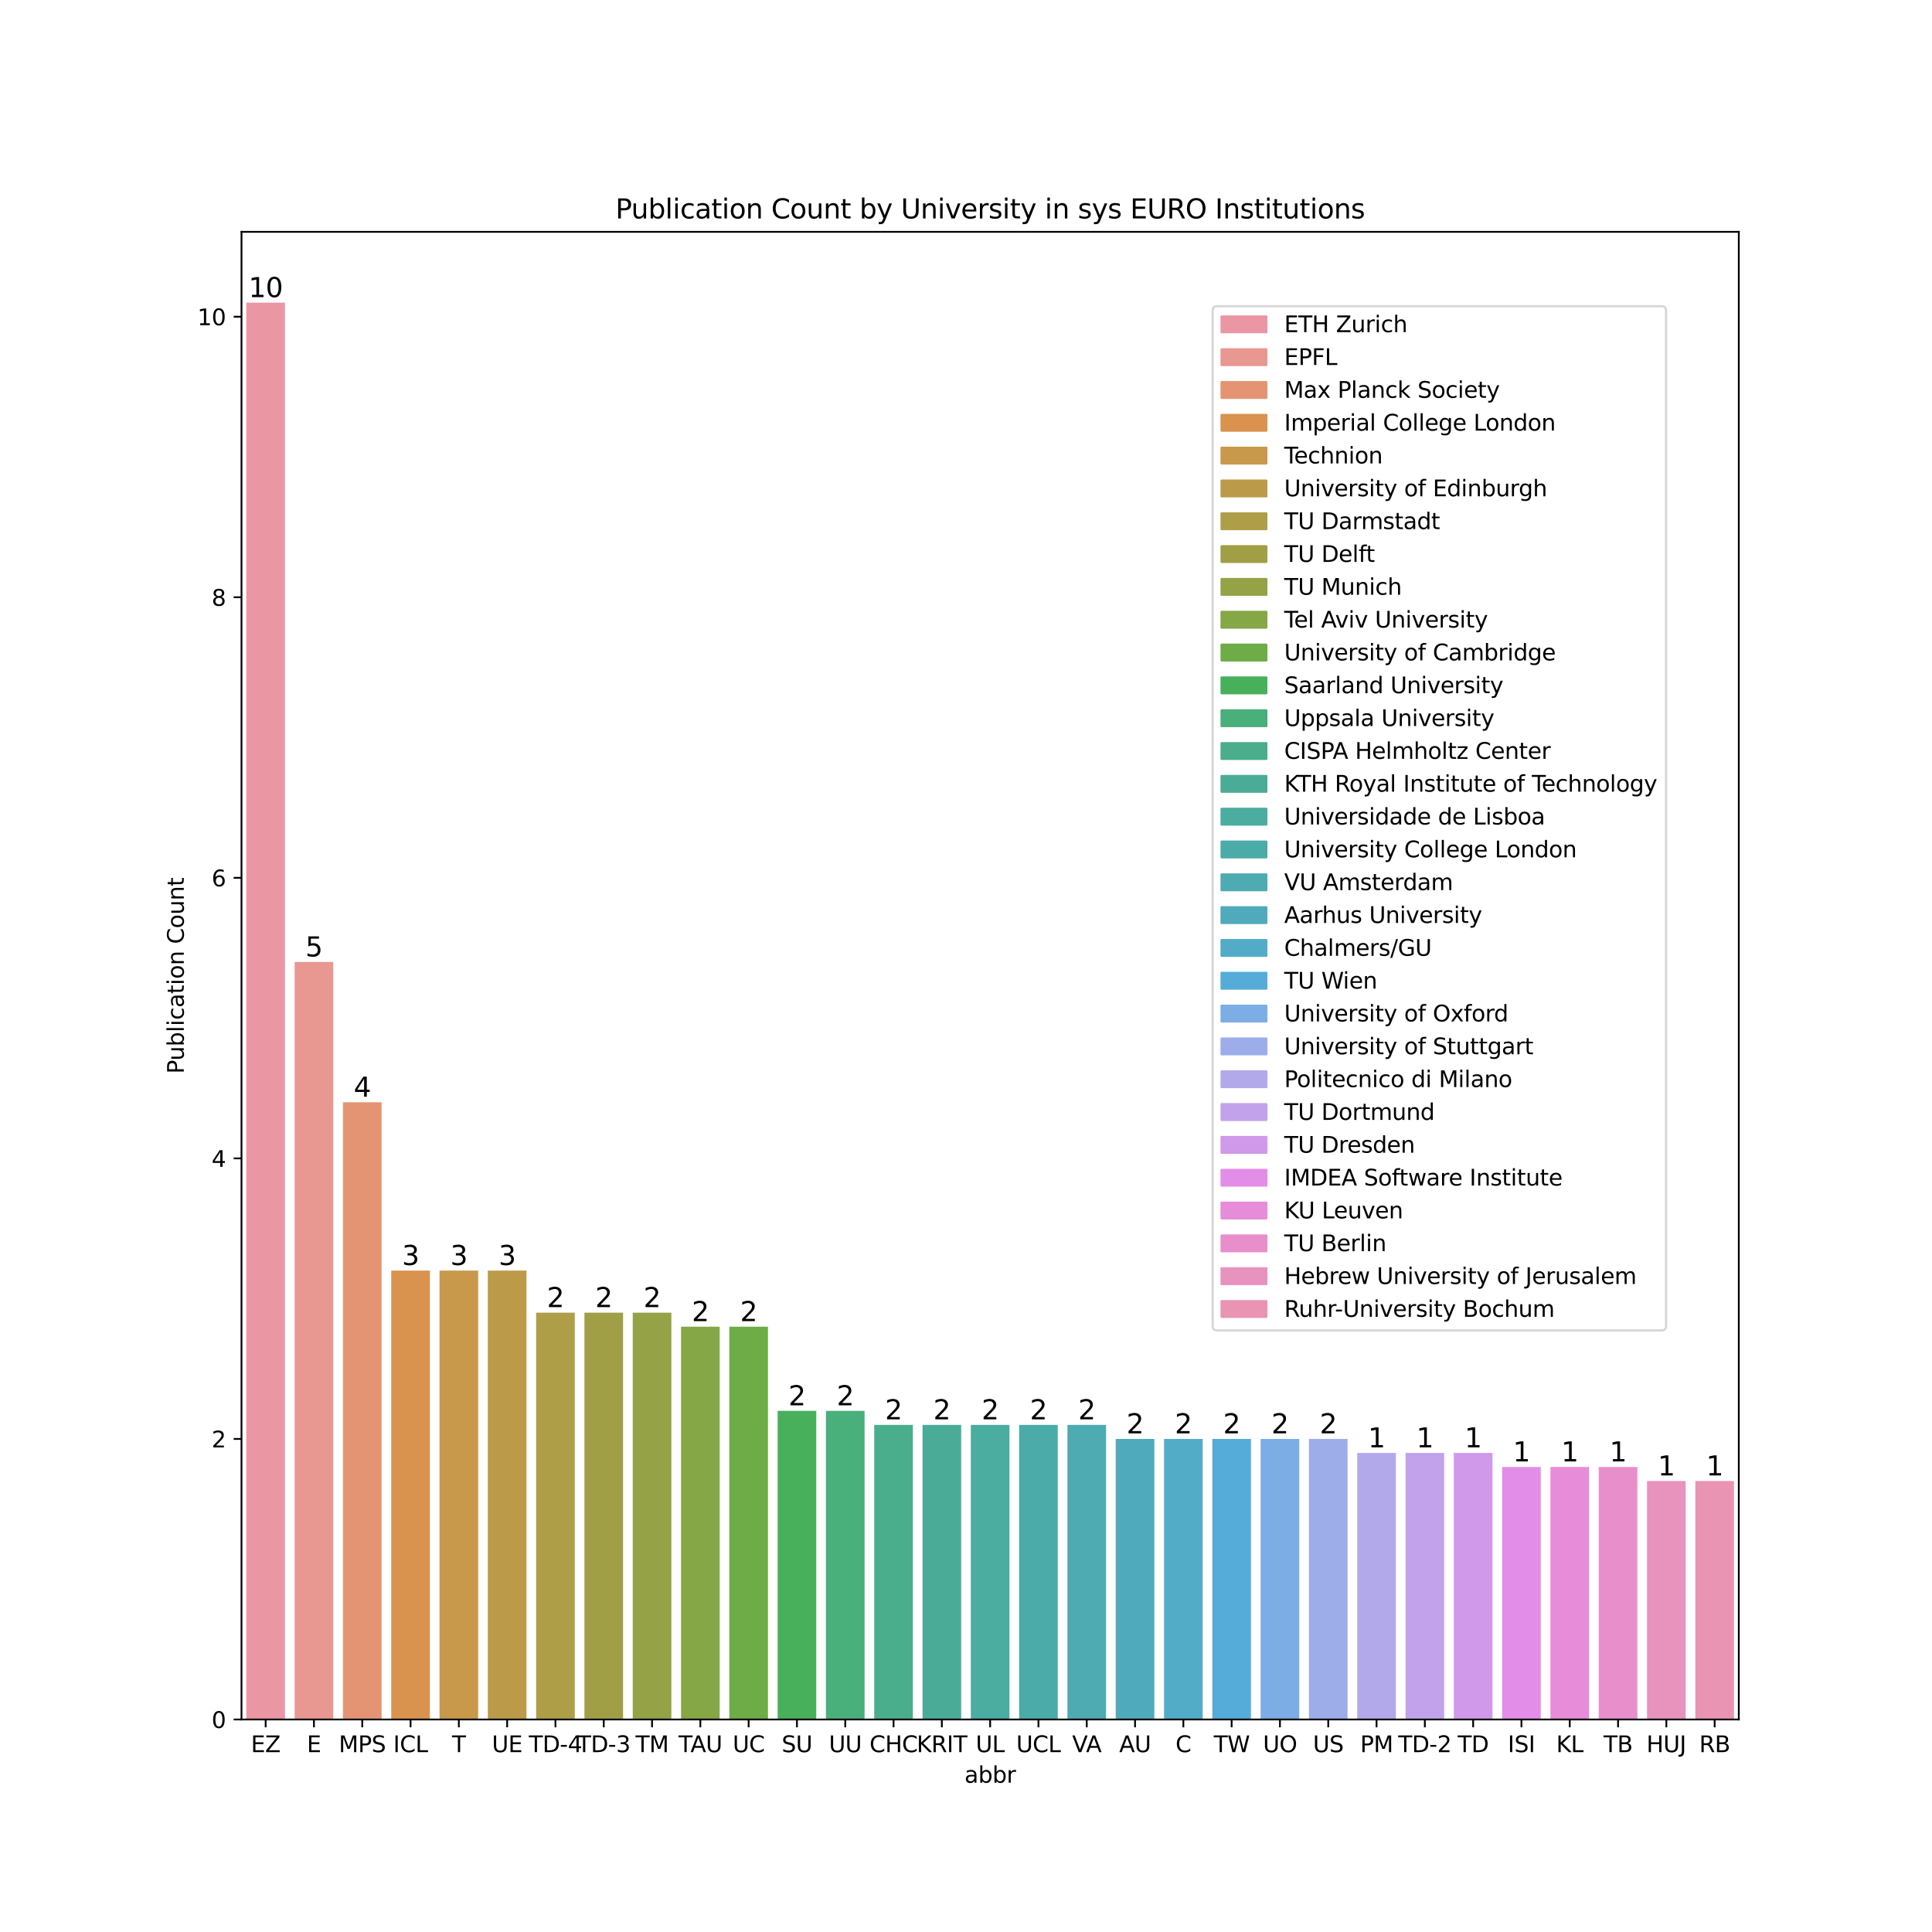 <?xml version="1.0" encoding="utf-8" standalone="no"?>
<!DOCTYPE svg PUBLIC "-//W3C//DTD SVG 1.1//EN"
  "http://www.w3.org/Graphics/SVG/1.1/DTD/svg11.dtd">
<svg xmlns:xlink="http://www.w3.org/1999/xlink" width="864pt" height="864pt" viewBox="0 0 864 864" xmlns="http://www.w3.org/2000/svg" version="1.1">
 <defs>
  <style type="text/css">*{stroke-linejoin: round; stroke-linecap: butt}</style>
 </defs>
 <g id="figure_1">
  <g id="patch_1">
   <path d="M 0 864 
L 864 864 
L 864 0 
L 0 0 
z
" style="fill: #ffffff"/>
  </g>
  <g id="axes_1">
   <g id="patch_2">
    <path d="M 108 768.96 
L 777.6 768.96 
L 777.6 103.68 
L 108 103.68 
z
" style="fill: #ffffff"/>
   </g>
   <g id="patch_3">
    <path d="M 110.16 768.96 
L 127.44 768.96 
L 127.44 135.36 
L 110.16 135.36 
z
" clip-path="url(#p76f0af9b26)" style="fill: #ea96a3"/>
   </g>
   <g id="patch_4">
    <path d="M 131.76 768.96 
L 149.04 768.96 
L 149.04 430.204 
L 131.76 430.204 
z
" clip-path="url(#p76f0af9b26)" style="fill: #e99791"/>
   </g>
   <g id="patch_5">
    <path d="M 153.36 768.96 
L 170.64 768.96 
L 170.64 492.936 
L 153.36 492.936 
z
" clip-path="url(#p76f0af9b26)" style="fill: #e59473"/>
   </g>
   <g id="patch_6">
    <path d="M 174.96 768.96 
L 192.24 768.96 
L 192.24 568.215 
L 174.96 568.215 
z
" clip-path="url(#p76f0af9b26)" style="fill: #d9934e"/>
   </g>
   <g id="patch_7">
    <path d="M 196.56 768.96 
L 213.84 768.96 
L 213.84 568.215 
L 196.56 568.215 
z
" clip-path="url(#p76f0af9b26)" style="fill: #c8984b"/>
   </g>
   <g id="patch_8">
    <path d="M 218.16 768.96 
L 235.44 768.96 
L 235.44 568.215 
L 218.16 568.215 
z
" clip-path="url(#p76f0af9b26)" style="fill: #bb9b49"/>
   </g>
   <g id="patch_9">
    <path d="M 239.76 768.96 
L 257.04 768.96 
L 257.04 587.035 
L 239.76 587.035 
z
" clip-path="url(#p76f0af9b26)" style="fill: #ae9e47"/>
   </g>
   <g id="patch_10">
    <path d="M 261.36 768.96 
L 278.64 768.96 
L 278.64 587.035 
L 261.36 587.035 
z
" clip-path="url(#p76f0af9b26)" style="fill: #a19f46"/>
   </g>
   <g id="patch_11">
    <path d="M 282.96 768.96 
L 300.24 768.96 
L 300.24 587.035 
L 282.96 587.035 
z
" clip-path="url(#p76f0af9b26)" style="fill: #95a346"/>
   </g>
   <g id="patch_12">
    <path d="M 304.56 768.96 
L 321.84 768.96 
L 321.84 593.309 
L 304.56 593.309 
z
" clip-path="url(#p76f0af9b26)" style="fill: #85a746"/>
   </g>
   <g id="patch_13">
    <path d="M 326.16 768.96 
L 343.44 768.96 
L 343.44 593.309 
L 326.16 593.309 
z
" clip-path="url(#p76f0af9b26)" style="fill: #6dac47"/>
   </g>
   <g id="patch_14">
    <path d="M 347.76 768.96 
L 365.04 768.96 
L 365.04 630.948 
L 347.76 630.948 
z
" clip-path="url(#p76f0af9b26)" style="fill: #48b05b"/>
   </g>
   <g id="patch_15">
    <path d="M 369.36 768.96 
L 386.64 768.96 
L 386.64 630.948 
L 369.36 630.948 
z
" clip-path="url(#p76f0af9b26)" style="fill: #49af7b"/>
   </g>
   <g id="patch_16">
    <path d="M 390.96 768.96 
L 408.24 768.96 
L 408.24 637.221 
L 390.96 637.221 
z
" clip-path="url(#p76f0af9b26)" style="fill: #4aad8c"/>
   </g>
   <g id="patch_17">
    <path d="M 412.56 768.96 
L 429.84 768.96 
L 429.84 637.221 
L 412.56 637.221 
z
" clip-path="url(#p76f0af9b26)" style="fill: #4aac97"/>
   </g>
   <g id="patch_18">
    <path d="M 434.16 768.96 
L 451.44 768.96 
L 451.44 637.221 
L 434.16 637.221 
z
" clip-path="url(#p76f0af9b26)" style="fill: #4baca0"/>
   </g>
   <g id="patch_19">
    <path d="M 455.76 768.96 
L 473.04 768.96 
L 473.04 637.221 
L 455.76 637.221 
z
" clip-path="url(#p76f0af9b26)" style="fill: #4baba8"/>
   </g>
   <g id="patch_20">
    <path d="M 477.36 768.96 
L 494.64 768.96 
L 494.64 637.221 
L 477.36 637.221 
z
" clip-path="url(#p76f0af9b26)" style="fill: #4dabb1"/>
   </g>
   <g id="patch_21">
    <path d="M 498.96 768.96 
L 516.24 768.96 
L 516.24 643.495 
L 498.96 643.495 
z
" clip-path="url(#p76f0af9b26)" style="fill: #4fabbc"/>
   </g>
   <g id="patch_22">
    <path d="M 520.56 768.96 
L 537.84 768.96 
L 537.84 643.495 
L 520.56 643.495 
z
" clip-path="url(#p76f0af9b26)" style="fill: #52acc8"/>
   </g>
   <g id="patch_23">
    <path d="M 542.16 768.96 
L 559.44 768.96 
L 559.44 643.495 
L 542.16 643.495 
z
" clip-path="url(#p76f0af9b26)" style="fill: #55acd8"/>
   </g>
   <g id="patch_24">
    <path d="M 563.76 768.96 
L 581.04 768.96 
L 581.04 643.495 
L 563.76 643.495 
z
" clip-path="url(#p76f0af9b26)" style="fill: #7caee5"/>
   </g>
   <g id="patch_25">
    <path d="M 585.36 768.96 
L 602.64 768.96 
L 602.64 643.495 
L 585.36 643.495 
z
" clip-path="url(#p76f0af9b26)" style="fill: #9cade9"/>
   </g>
   <g id="patch_26">
    <path d="M 606.96 768.96 
L 624.24 768.96 
L 624.24 649.768 
L 606.96 649.768 
z
" clip-path="url(#p76f0af9b26)" style="fill: #b2a9eb"/>
   </g>
   <g id="patch_27">
    <path d="M 628.56 768.96 
L 645.84 768.96 
L 645.84 649.768 
L 628.56 649.768 
z
" clip-path="url(#p76f0af9b26)" style="fill: #c2a2ea"/>
   </g>
   <g id="patch_28">
    <path d="M 650.16 768.96 
L 667.44 768.96 
L 667.44 649.768 
L 650.16 649.768 
z
" clip-path="url(#p76f0af9b26)" style="fill: #d199e9"/>
   </g>
   <g id="patch_29">
    <path d="M 671.76 768.96 
L 689.04 768.96 
L 689.04 656.041 
L 671.76 656.041 
z
" clip-path="url(#p76f0af9b26)" style="fill: #e28de7"/>
   </g>
   <g id="patch_30">
    <path d="M 693.36 768.96 
L 710.64 768.96 
L 710.64 656.041 
L 693.36 656.041 
z
" clip-path="url(#p76f0af9b26)" style="fill: #e78cd9"/>
   </g>
   <g id="patch_31">
    <path d="M 714.96 768.96 
L 732.24 768.96 
L 732.24 656.041 
L 714.96 656.041 
z
" clip-path="url(#p76f0af9b26)" style="fill: #e88fcb"/>
   </g>
   <g id="patch_32">
    <path d="M 736.56 768.96 
L 753.84 768.96 
L 753.84 662.314 
L 736.56 662.314 
z
" clip-path="url(#p76f0af9b26)" style="fill: #e892be"/>
   </g>
   <g id="patch_33">
    <path d="M 758.16 768.96 
L 775.44 768.96 
L 775.44 662.314 
L 758.16 662.314 
z
" clip-path="url(#p76f0af9b26)" style="fill: #e994b2"/>
   </g>
   <g id="matplotlib.axis_1">
    <g id="xtick_1">
     <g id="line2d_1">
      <defs>
       <path id="m74af529876" d="M 0 0 
L 0 3.5 
" style="stroke: #000000; stroke-width: 0.8"/>
      </defs>
      <g>
       <use xlink:href="#m74af529876" x="118.8" y="768.96" style="stroke: #000000; stroke-width: 0.8"/>
      </g>
     </g>
     <g id="text_1">
      <!-- EZ -->
      <g transform="translate(112.216 783.558) scale(0.1 -0.1)">
       <defs>
        <path id="DejaVuSans-45" d="M 628 4666 
L 3578 4666 
L 3578 4134 
L 1259 4134 
L 1259 2753 
L 3481 2753 
L 3481 2222 
L 1259 2222 
L 1259 531 
L 3634 531 
L 3634 0 
L 628 0 
L 628 4666 
z
" transform="scale(0.016)"/>
        <path id="DejaVuSans-5a" d="M 359 4666 
L 4025 4666 
L 4025 4184 
L 1075 531 
L 4097 531 
L 4097 0 
L 288 0 
L 288 481 
L 3238 4134 
L 359 4134 
L 359 4666 
z
" transform="scale(0.016)"/>
       </defs>
       <use xlink:href="#DejaVuSans-45"/>
       <use xlink:href="#DejaVuSans-5a" x="63.184"/>
      </g>
     </g>
    </g>
    <g id="xtick_2">
     <g id="line2d_2">
      <g>
       <use xlink:href="#m74af529876" x="140.4" y="768.96" style="stroke: #000000; stroke-width: 0.8"/>
      </g>
     </g>
     <g id="text_2">
      <!-- E -->
      <g transform="translate(137.241 783.558) scale(0.1 -0.1)">
       <use xlink:href="#DejaVuSans-45"/>
      </g>
     </g>
    </g>
    <g id="xtick_3">
     <g id="line2d_3">
      <g>
       <use xlink:href="#m74af529876" x="162" y="768.96" style="stroke: #000000; stroke-width: 0.8"/>
      </g>
     </g>
     <g id="text_3">
      <!-- MPS -->
      <g transform="translate(151.497 783.558) scale(0.1 -0.1)">
       <defs>
        <path id="DejaVuSans-4d" d="M 628 4666 
L 1569 4666 
L 2759 1491 
L 3956 4666 
L 4897 4666 
L 4897 0 
L 4281 0 
L 4281 4097 
L 3078 897 
L 2444 897 
L 1241 4097 
L 1241 0 
L 628 0 
L 628 4666 
z
" transform="scale(0.016)"/>
        <path id="DejaVuSans-50" d="M 1259 4147 
L 1259 2394 
L 2053 2394 
Q 2494 2394 2734 2622 
Q 2975 2850 2975 3272 
Q 2975 3691 2734 3919 
Q 2494 4147 2053 4147 
L 1259 4147 
z
M 628 4666 
L 2053 4666 
Q 2838 4666 3239 4311 
Q 3641 3956 3641 3272 
Q 3641 2581 3239 2228 
Q 2838 1875 2053 1875 
L 1259 1875 
L 1259 0 
L 628 0 
L 628 4666 
z
" transform="scale(0.016)"/>
        <path id="DejaVuSans-53" d="M 3425 4513 
L 3425 3897 
Q 3066 4069 2747 4153 
Q 2428 4238 2131 4238 
Q 1616 4238 1336 4038 
Q 1056 3838 1056 3469 
Q 1056 3159 1242 3001 
Q 1428 2844 1947 2747 
L 2328 2669 
Q 3034 2534 3370 2195 
Q 3706 1856 3706 1288 
Q 3706 609 3251 259 
Q 2797 -91 1919 -91 
Q 1588 -91 1214 -16 
Q 841 59 441 206 
L 441 856 
Q 825 641 1194 531 
Q 1563 422 1919 422 
Q 2459 422 2753 634 
Q 3047 847 3047 1241 
Q 3047 1584 2836 1778 
Q 2625 1972 2144 2069 
L 1759 2144 
Q 1053 2284 737 2584 
Q 422 2884 422 3419 
Q 422 4038 858 4394 
Q 1294 4750 2059 4750 
Q 2388 4750 2728 4690 
Q 3069 4631 3425 4513 
z
" transform="scale(0.016)"/>
       </defs>
       <use xlink:href="#DejaVuSans-4d"/>
       <use xlink:href="#DejaVuSans-50" x="86.279"/>
       <use xlink:href="#DejaVuSans-53" x="146.582"/>
      </g>
     </g>
    </g>
    <g id="xtick_4">
     <g id="line2d_4">
      <g>
       <use xlink:href="#m74af529876" x="183.6" y="768.96" style="stroke: #000000; stroke-width: 0.8"/>
      </g>
     </g>
     <g id="text_4">
      <!-- ICL -->
      <g transform="translate(175.848 783.558) scale(0.1 -0.1)">
       <defs>
        <path id="DejaVuSans-49" d="M 628 4666 
L 1259 4666 
L 1259 0 
L 628 0 
L 628 4666 
z
" transform="scale(0.016)"/>
        <path id="DejaVuSans-43" d="M 4122 4306 
L 4122 3641 
Q 3803 3938 3442 4084 
Q 3081 4231 2675 4231 
Q 1875 4231 1450 3742 
Q 1025 3253 1025 2328 
Q 1025 1406 1450 917 
Q 1875 428 2675 428 
Q 3081 428 3442 575 
Q 3803 722 4122 1019 
L 4122 359 
Q 3791 134 3420 21 
Q 3050 -91 2638 -91 
Q 1578 -91 968 557 
Q 359 1206 359 2328 
Q 359 3453 968 4101 
Q 1578 4750 2638 4750 
Q 3056 4750 3426 4639 
Q 3797 4528 4122 4306 
z
" transform="scale(0.016)"/>
        <path id="DejaVuSans-4c" d="M 628 4666 
L 1259 4666 
L 1259 531 
L 3531 531 
L 3531 0 
L 628 0 
L 628 4666 
z
" transform="scale(0.016)"/>
       </defs>
       <use xlink:href="#DejaVuSans-49"/>
       <use xlink:href="#DejaVuSans-43" x="29.492"/>
       <use xlink:href="#DejaVuSans-4c" x="99.316"/>
      </g>
     </g>
    </g>
    <g id="xtick_5">
     <g id="line2d_5">
      <g>
       <use xlink:href="#m74af529876" x="205.2" y="768.96" style="stroke: #000000; stroke-width: 0.8"/>
      </g>
     </g>
     <g id="text_5">
      <!-- T -->
      <g transform="translate(202.146 783.558) scale(0.1 -0.1)">
       <defs>
        <path id="DejaVuSans-54" d="M -19 4666 
L 3928 4666 
L 3928 4134 
L 2272 4134 
L 2272 0 
L 1638 0 
L 1638 4134 
L -19 4134 
L -19 4666 
z
" transform="scale(0.016)"/>
       </defs>
       <use xlink:href="#DejaVuSans-54"/>
      </g>
     </g>
    </g>
    <g id="xtick_6">
     <g id="line2d_6">
      <g>
       <use xlink:href="#m74af529876" x="226.8" y="768.96" style="stroke: #000000; stroke-width: 0.8"/>
      </g>
     </g>
     <g id="text_6">
      <!-- UE -->
      <g transform="translate(219.981 783.558) scale(0.1 -0.1)">
       <defs>
        <path id="DejaVuSans-55" d="M 556 4666 
L 1191 4666 
L 1191 1831 
Q 1191 1081 1462 751 
Q 1734 422 2344 422 
Q 2950 422 3222 751 
Q 3494 1081 3494 1831 
L 3494 4666 
L 4128 4666 
L 4128 1753 
Q 4128 841 3676 375 
Q 3225 -91 2344 -91 
Q 1459 -91 1007 375 
Q 556 841 556 1753 
L 556 4666 
z
" transform="scale(0.016)"/>
       </defs>
       <use xlink:href="#DejaVuSans-55"/>
       <use xlink:href="#DejaVuSans-45" x="73.193"/>
      </g>
     </g>
    </g>
    <g id="xtick_7">
     <g id="line2d_7">
      <g>
       <use xlink:href="#m74af529876" x="248.4" y="768.96" style="stroke: #000000; stroke-width: 0.8"/>
      </g>
     </g>
     <g id="text_7">
      <!-- TD-4 -->
      <g transform="translate(236.511 783.558) scale(0.1 -0.1)">
       <defs>
        <path id="DejaVuSans-44" d="M 1259 4147 
L 1259 519 
L 2022 519 
Q 2988 519 3436 956 
Q 3884 1394 3884 2338 
Q 3884 3275 3436 3711 
Q 2988 4147 2022 4147 
L 1259 4147 
z
M 628 4666 
L 1925 4666 
Q 3281 4666 3915 4102 
Q 4550 3538 4550 2338 
Q 4550 1131 3912 565 
Q 3275 0 1925 0 
L 628 0 
L 628 4666 
z
" transform="scale(0.016)"/>
        <path id="DejaVuSans-2d" d="M 313 2009 
L 1997 2009 
L 1997 1497 
L 313 1497 
L 313 2009 
z
" transform="scale(0.016)"/>
        <path id="DejaVuSans-34" d="M 2419 4116 
L 825 1625 
L 2419 1625 
L 2419 4116 
z
M 2253 4666 
L 3047 4666 
L 3047 1625 
L 3713 1625 
L 3713 1100 
L 3047 1100 
L 3047 0 
L 2419 0 
L 2419 1100 
L 313 1100 
L 313 1709 
L 2253 4666 
z
" transform="scale(0.016)"/>
       </defs>
       <use xlink:href="#DejaVuSans-54"/>
       <use xlink:href="#DejaVuSans-44" x="61.084"/>
       <use xlink:href="#DejaVuSans-2d" x="138.086"/>
       <use xlink:href="#DejaVuSans-34" x="174.17"/>
      </g>
     </g>
    </g>
    <g id="xtick_8">
     <g id="line2d_8">
      <g>
       <use xlink:href="#m74af529876" x="270" y="768.96" style="stroke: #000000; stroke-width: 0.8"/>
      </g>
     </g>
     <g id="text_8">
      <!-- TD-3 -->
      <g transform="translate(258.111 783.558) scale(0.1 -0.1)">
       <defs>
        <path id="DejaVuSans-33" d="M 2597 2516 
Q 3050 2419 3304 2112 
Q 3559 1806 3559 1356 
Q 3559 666 3084 287 
Q 2609 -91 1734 -91 
Q 1441 -91 1130 -33 
Q 819 25 488 141 
L 488 750 
Q 750 597 1062 519 
Q 1375 441 1716 441 
Q 2309 441 2620 675 
Q 2931 909 2931 1356 
Q 2931 1769 2642 2001 
Q 2353 2234 1838 2234 
L 1294 2234 
L 1294 2753 
L 1863 2753 
Q 2328 2753 2575 2939 
Q 2822 3125 2822 3475 
Q 2822 3834 2567 4026 
Q 2313 4219 1838 4219 
Q 1578 4219 1281 4162 
Q 984 4106 628 3988 
L 628 4550 
Q 988 4650 1302 4700 
Q 1616 4750 1894 4750 
Q 2613 4750 3031 4423 
Q 3450 4097 3450 3541 
Q 3450 3153 3228 2886 
Q 3006 2619 2597 2516 
z
" transform="scale(0.016)"/>
       </defs>
       <use xlink:href="#DejaVuSans-54"/>
       <use xlink:href="#DejaVuSans-44" x="61.084"/>
       <use xlink:href="#DejaVuSans-2d" x="138.086"/>
       <use xlink:href="#DejaVuSans-33" x="174.17"/>
      </g>
     </g>
    </g>
    <g id="xtick_9">
     <g id="line2d_9">
      <g>
       <use xlink:href="#m74af529876" x="291.6" y="768.96" style="stroke: #000000; stroke-width: 0.8"/>
      </g>
     </g>
     <g id="text_9">
      <!-- TM -->
      <g transform="translate(284.232 783.558) scale(0.1 -0.1)">
       <use xlink:href="#DejaVuSans-54"/>
       <use xlink:href="#DejaVuSans-4d" x="61.084"/>
      </g>
     </g>
    </g>
    <g id="xtick_10">
     <g id="line2d_10">
      <g>
       <use xlink:href="#m74af529876" x="313.2" y="768.96" style="stroke: #000000; stroke-width: 0.8"/>
      </g>
     </g>
     <g id="text_10">
      <!-- TAU -->
      <g transform="translate(303.454 783.558) scale(0.1 -0.1)">
       <defs>
        <path id="DejaVuSans-41" d="M 2188 4044 
L 1331 1722 
L 3047 1722 
L 2188 4044 
z
M 1831 4666 
L 2547 4666 
L 4325 0 
L 3669 0 
L 3244 1197 
L 1141 1197 
L 716 0 
L 50 0 
L 1831 4666 
z
" transform="scale(0.016)"/>
       </defs>
       <use xlink:href="#DejaVuSans-54"/>
       <use xlink:href="#DejaVuSans-41" x="53.334"/>
       <use xlink:href="#DejaVuSans-55" x="121.742"/>
      </g>
     </g>
    </g>
    <g id="xtick_11">
     <g id="line2d_11">
      <g>
       <use xlink:href="#m74af529876" x="334.8" y="768.96" style="stroke: #000000; stroke-width: 0.8"/>
      </g>
     </g>
     <g id="text_11">
      <!-- UC -->
      <g transform="translate(327.649 783.558) scale(0.1 -0.1)">
       <use xlink:href="#DejaVuSans-55"/>
       <use xlink:href="#DejaVuSans-43" x="73.193"/>
      </g>
     </g>
    </g>
    <g id="xtick_12">
     <g id="line2d_12">
      <g>
       <use xlink:href="#m74af529876" x="356.4" y="768.96" style="stroke: #000000; stroke-width: 0.8"/>
      </g>
     </g>
     <g id="text_12">
      <!-- SU -->
      <g transform="translate(349.566 783.558) scale(0.1 -0.1)">
       <use xlink:href="#DejaVuSans-53"/>
       <use xlink:href="#DejaVuSans-55" x="63.477"/>
      </g>
     </g>
    </g>
    <g id="xtick_13">
     <g id="line2d_13">
      <g>
       <use xlink:href="#m74af529876" x="378" y="768.96" style="stroke: #000000; stroke-width: 0.8"/>
      </g>
     </g>
     <g id="text_13">
      <!-- UU -->
      <g transform="translate(370.681 783.558) scale(0.1 -0.1)">
       <use xlink:href="#DejaVuSans-55"/>
       <use xlink:href="#DejaVuSans-55" x="73.193"/>
      </g>
     </g>
    </g>
    <g id="xtick_14">
     <g id="line2d_14">
      <g>
       <use xlink:href="#m74af529876" x="399.6" y="768.96" style="stroke: #000000; stroke-width: 0.8"/>
      </g>
     </g>
     <g id="text_14">
      <!-- CHC -->
      <g transform="translate(388.857 783.558) scale(0.1 -0.1)">
       <defs>
        <path id="DejaVuSans-48" d="M 628 4666 
L 1259 4666 
L 1259 2753 
L 3553 2753 
L 3553 4666 
L 4184 4666 
L 4184 0 
L 3553 0 
L 3553 2222 
L 1259 2222 
L 1259 0 
L 628 0 
L 628 4666 
z
" transform="scale(0.016)"/>
       </defs>
       <use xlink:href="#DejaVuSans-43"/>
       <use xlink:href="#DejaVuSans-48" x="69.824"/>
       <use xlink:href="#DejaVuSans-43" x="145.02"/>
      </g>
     </g>
    </g>
    <g id="xtick_15">
     <g id="line2d_15">
      <g>
       <use xlink:href="#m74af529876" x="421.2" y="768.96" style="stroke: #000000; stroke-width: 0.8"/>
      </g>
     </g>
     <g id="text_15">
      <!-- KRIT -->
      <g transform="translate(409.918 783.558) scale(0.1 -0.1)">
       <defs>
        <path id="DejaVuSans-4b" d="M 628 4666 
L 1259 4666 
L 1259 2694 
L 3353 4666 
L 4166 4666 
L 1850 2491 
L 4331 0 
L 3500 0 
L 1259 2247 
L 1259 0 
L 628 0 
L 628 4666 
z
" transform="scale(0.016)"/>
        <path id="DejaVuSans-52" d="M 2841 2188 
Q 3044 2119 3236 1894 
Q 3428 1669 3622 1275 
L 4263 0 
L 3584 0 
L 2988 1197 
Q 2756 1666 2539 1819 
Q 2322 1972 1947 1972 
L 1259 1972 
L 1259 0 
L 628 0 
L 628 4666 
L 2053 4666 
Q 2853 4666 3247 4331 
Q 3641 3997 3641 3322 
Q 3641 2881 3436 2590 
Q 3231 2300 2841 2188 
z
M 1259 4147 
L 1259 2491 
L 2053 2491 
Q 2509 2491 2742 2702 
Q 2975 2913 2975 3322 
Q 2975 3731 2742 3939 
Q 2509 4147 2053 4147 
L 1259 4147 
z
" transform="scale(0.016)"/>
       </defs>
       <use xlink:href="#DejaVuSans-4b"/>
       <use xlink:href="#DejaVuSans-52" x="65.576"/>
       <use xlink:href="#DejaVuSans-49" x="135.059"/>
       <use xlink:href="#DejaVuSans-54" x="164.551"/>
      </g>
     </g>
    </g>
    <g id="xtick_16">
     <g id="line2d_16">
      <g>
       <use xlink:href="#m74af529876" x="442.8" y="768.96" style="stroke: #000000; stroke-width: 0.8"/>
      </g>
     </g>
     <g id="text_16">
      <!-- UL -->
      <g transform="translate(436.355 783.558) scale(0.1 -0.1)">
       <use xlink:href="#DejaVuSans-55"/>
       <use xlink:href="#DejaVuSans-4c" x="73.193"/>
      </g>
     </g>
    </g>
    <g id="xtick_17">
     <g id="line2d_17">
      <g>
       <use xlink:href="#m74af529876" x="464.4" y="768.96" style="stroke: #000000; stroke-width: 0.8"/>
      </g>
     </g>
     <g id="text_17">
      <!-- UCL -->
      <g transform="translate(454.463 783.558) scale(0.1 -0.1)">
       <use xlink:href="#DejaVuSans-55"/>
       <use xlink:href="#DejaVuSans-43" x="73.193"/>
       <use xlink:href="#DejaVuSans-4c" x="143.018"/>
      </g>
     </g>
    </g>
    <g id="xtick_18">
     <g id="line2d_18">
      <g>
       <use xlink:href="#m74af529876" x="486" y="768.96" style="stroke: #000000; stroke-width: 0.8"/>
      </g>
     </g>
     <g id="text_18">
      <!-- VA -->
      <g transform="translate(479.478 783.558) scale(0.1 -0.1)">
       <defs>
        <path id="DejaVuSans-56" d="M 1831 0 
L 50 4666 
L 709 4666 
L 2188 738 
L 3669 4666 
L 4325 4666 
L 2547 0 
L 1831 0 
z
" transform="scale(0.016)"/>
       </defs>
       <use xlink:href="#DejaVuSans-56"/>
       <use xlink:href="#DejaVuSans-41" x="62.033"/>
      </g>
     </g>
    </g>
    <g id="xtick_19">
     <g id="line2d_19">
      <g>
       <use xlink:href="#m74af529876" x="507.6" y="768.96" style="stroke: #000000; stroke-width: 0.8"/>
      </g>
     </g>
     <g id="text_19">
      <!-- AU -->
      <g transform="translate(500.52 783.558) scale(0.1 -0.1)">
       <use xlink:href="#DejaVuSans-41"/>
       <use xlink:href="#DejaVuSans-55" x="68.408"/>
      </g>
     </g>
    </g>
    <g id="xtick_20">
     <g id="line2d_20">
      <g>
       <use xlink:href="#m74af529876" x="529.2" y="768.96" style="stroke: #000000; stroke-width: 0.8"/>
      </g>
     </g>
     <g id="text_20">
      <!-- C -->
      <g transform="translate(525.709 783.558) scale(0.1 -0.1)">
       <use xlink:href="#DejaVuSans-43"/>
      </g>
     </g>
    </g>
    <g id="xtick_21">
     <g id="line2d_21">
      <g>
       <use xlink:href="#m74af529876" x="550.8" y="768.96" style="stroke: #000000; stroke-width: 0.8"/>
      </g>
     </g>
     <g id="text_21">
      <!-- TW -->
      <g transform="translate(542.802 783.558) scale(0.1 -0.1)">
       <defs>
        <path id="DejaVuSans-57" d="M 213 4666 
L 850 4666 
L 1831 722 
L 2809 4666 
L 3519 4666 
L 4500 722 
L 5478 4666 
L 6119 4666 
L 4947 0 
L 4153 0 
L 3169 4050 
L 2175 0 
L 1381 0 
L 213 4666 
z
" transform="scale(0.016)"/>
       </defs>
       <use xlink:href="#DejaVuSans-54"/>
       <use xlink:href="#DejaVuSans-57" x="61.084"/>
      </g>
     </g>
    </g>
    <g id="xtick_22">
     <g id="line2d_22">
      <g>
       <use xlink:href="#m74af529876" x="572.4" y="768.96" style="stroke: #000000; stroke-width: 0.8"/>
      </g>
     </g>
     <g id="text_22">
      <!-- UO -->
      <g transform="translate(564.805 783.558) scale(0.1 -0.1)">
       <defs>
        <path id="DejaVuSans-4f" d="M 2522 4238 
Q 1834 4238 1429 3725 
Q 1025 3213 1025 2328 
Q 1025 1447 1429 934 
Q 1834 422 2522 422 
Q 3209 422 3611 934 
Q 4013 1447 4013 2328 
Q 4013 3213 3611 3725 
Q 3209 4238 2522 4238 
z
M 2522 4750 
Q 3503 4750 4090 4092 
Q 4678 3434 4678 2328 
Q 4678 1225 4090 567 
Q 3503 -91 2522 -91 
Q 1538 -91 948 565 
Q 359 1222 359 2328 
Q 359 3434 948 4092 
Q 1538 4750 2522 4750 
z
" transform="scale(0.016)"/>
       </defs>
       <use xlink:href="#DejaVuSans-55"/>
       <use xlink:href="#DejaVuSans-4f" x="73.193"/>
      </g>
     </g>
    </g>
    <g id="xtick_23">
     <g id="line2d_23">
      <g>
       <use xlink:href="#m74af529876" x="594" y="768.96" style="stroke: #000000; stroke-width: 0.8"/>
      </g>
     </g>
     <g id="text_23">
      <!-- US -->
      <g transform="translate(587.166 783.558) scale(0.1 -0.1)">
       <use xlink:href="#DejaVuSans-55"/>
       <use xlink:href="#DejaVuSans-53" x="73.193"/>
      </g>
     </g>
    </g>
    <g id="xtick_24">
     <g id="line2d_24">
      <g>
       <use xlink:href="#m74af529876" x="615.6" y="768.96" style="stroke: #000000; stroke-width: 0.8"/>
      </g>
     </g>
     <g id="text_24">
      <!-- PM -->
      <g transform="translate(608.271 783.558) scale(0.1 -0.1)">
       <use xlink:href="#DejaVuSans-50"/>
       <use xlink:href="#DejaVuSans-4d" x="60.303"/>
      </g>
     </g>
    </g>
    <g id="xtick_25">
     <g id="line2d_25">
      <g>
       <use xlink:href="#m74af529876" x="637.2" y="768.96" style="stroke: #000000; stroke-width: 0.8"/>
      </g>
     </g>
     <g id="text_25">
      <!-- TD-2 -->
      <g transform="translate(625.311 783.558) scale(0.1 -0.1)">
       <defs>
        <path id="DejaVuSans-32" d="M 1228 531 
L 3431 531 
L 3431 0 
L 469 0 
L 469 531 
Q 828 903 1448 1529 
Q 2069 2156 2228 2338 
Q 2531 2678 2651 2914 
Q 2772 3150 2772 3378 
Q 2772 3750 2511 3984 
Q 2250 4219 1831 4219 
Q 1534 4219 1204 4116 
Q 875 4013 500 3803 
L 500 4441 
Q 881 4594 1212 4672 
Q 1544 4750 1819 4750 
Q 2544 4750 2975 4387 
Q 3406 4025 3406 3419 
Q 3406 3131 3298 2873 
Q 3191 2616 2906 2266 
Q 2828 2175 2409 1742 
Q 1991 1309 1228 531 
z
" transform="scale(0.016)"/>
       </defs>
       <use xlink:href="#DejaVuSans-54"/>
       <use xlink:href="#DejaVuSans-44" x="61.084"/>
       <use xlink:href="#DejaVuSans-2d" x="138.086"/>
       <use xlink:href="#DejaVuSans-32" x="174.17"/>
      </g>
     </g>
    </g>
    <g id="xtick_26">
     <g id="line2d_26">
      <g>
       <use xlink:href="#m74af529876" x="658.8" y="768.96" style="stroke: #000000; stroke-width: 0.8"/>
      </g>
     </g>
     <g id="text_26">
      <!-- TD -->
      <g transform="translate(651.896 783.558) scale(0.1 -0.1)">
       <use xlink:href="#DejaVuSans-54"/>
       <use xlink:href="#DejaVuSans-44" x="61.084"/>
      </g>
     </g>
    </g>
    <g id="xtick_27">
     <g id="line2d_27">
      <g>
       <use xlink:href="#m74af529876" x="680.4" y="768.96" style="stroke: #000000; stroke-width: 0.8"/>
      </g>
     </g>
     <g id="text_27">
      <!-- ISI -->
      <g transform="translate(674.276 783.558) scale(0.1 -0.1)">
       <use xlink:href="#DejaVuSans-49"/>
       <use xlink:href="#DejaVuSans-53" x="29.492"/>
       <use xlink:href="#DejaVuSans-49" x="92.969"/>
      </g>
     </g>
    </g>
    <g id="xtick_28">
     <g id="line2d_28">
      <g>
       <use xlink:href="#m74af529876" x="702" y="768.96" style="stroke: #000000; stroke-width: 0.8"/>
      </g>
     </g>
     <g id="text_28">
      <!-- KL -->
      <g transform="translate(695.935 783.558) scale(0.1 -0.1)">
       <use xlink:href="#DejaVuSans-4b"/>
       <use xlink:href="#DejaVuSans-4c" x="65.576"/>
      </g>
     </g>
    </g>
    <g id="xtick_29">
     <g id="line2d_29">
      <g>
       <use xlink:href="#m74af529876" x="723.6" y="768.96" style="stroke: #000000; stroke-width: 0.8"/>
      </g>
     </g>
     <g id="text_29">
      <!-- TB -->
      <g transform="translate(717.116 783.558) scale(0.1 -0.1)">
       <defs>
        <path id="DejaVuSans-42" d="M 1259 2228 
L 1259 519 
L 2272 519 
Q 2781 519 3026 730 
Q 3272 941 3272 1375 
Q 3272 1813 3026 2020 
Q 2781 2228 2272 2228 
L 1259 2228 
z
M 1259 4147 
L 1259 2741 
L 2194 2741 
Q 2656 2741 2882 2914 
Q 3109 3088 3109 3444 
Q 3109 3797 2882 3972 
Q 2656 4147 2194 4147 
L 1259 4147 
z
M 628 4666 
L 2241 4666 
Q 2963 4666 3353 4366 
Q 3744 4066 3744 3513 
Q 3744 3084 3544 2831 
Q 3344 2578 2956 2516 
Q 3422 2416 3680 2098 
Q 3938 1781 3938 1306 
Q 3938 681 3513 340 
Q 3088 0 2303 0 
L 628 0 
L 628 4666 
z
" transform="scale(0.016)"/>
       </defs>
       <use xlink:href="#DejaVuSans-54"/>
       <use xlink:href="#DejaVuSans-42" x="61.084"/>
      </g>
     </g>
    </g>
    <g id="xtick_30">
     <g id="line2d_30">
      <g>
       <use xlink:href="#m74af529876" x="745.2" y="768.96" style="stroke: #000000; stroke-width: 0.8"/>
      </g>
     </g>
     <g id="text_30">
      <!-- HUJ -->
      <g transform="translate(736.305 783.558) scale(0.1 -0.1)">
       <defs>
        <path id="DejaVuSans-4a" d="M 628 4666 
L 1259 4666 
L 1259 325 
Q 1259 -519 939 -900 
Q 619 -1281 -91 -1281 
L -331 -1281 
L -331 -750 
L -134 -750 
Q 284 -750 456 -515 
Q 628 -281 628 325 
L 628 4666 
z
" transform="scale(0.016)"/>
       </defs>
       <use xlink:href="#DejaVuSans-48"/>
       <use xlink:href="#DejaVuSans-55" x="75.195"/>
       <use xlink:href="#DejaVuSans-4a" x="148.389"/>
      </g>
     </g>
    </g>
    <g id="xtick_31">
     <g id="line2d_31">
      <g>
       <use xlink:href="#m74af529876" x="766.8" y="768.96" style="stroke: #000000; stroke-width: 0.8"/>
      </g>
     </g>
     <g id="text_31">
      <!-- RB -->
      <g transform="translate(759.895 783.558) scale(0.1 -0.1)">
       <use xlink:href="#DejaVuSans-52"/>
       <use xlink:href="#DejaVuSans-42" x="69.482"/>
      </g>
     </g>
    </g>
    <g id="text_32">
     <!-- abbr -->
     <g transform="translate(431.332 797.237) scale(0.1 -0.1)">
      <defs>
       <path id="DejaVuSans-61" d="M 2194 1759 
Q 1497 1759 1228 1600 
Q 959 1441 959 1056 
Q 959 750 1161 570 
Q 1363 391 1709 391 
Q 2188 391 2477 730 
Q 2766 1069 2766 1631 
L 2766 1759 
L 2194 1759 
z
M 3341 1997 
L 3341 0 
L 2766 0 
L 2766 531 
Q 2569 213 2275 61 
Q 1981 -91 1556 -91 
Q 1019 -91 701 211 
Q 384 513 384 1019 
Q 384 1609 779 1909 
Q 1175 2209 1959 2209 
L 2766 2209 
L 2766 2266 
Q 2766 2663 2505 2880 
Q 2244 3097 1772 3097 
Q 1472 3097 1187 3025 
Q 903 2953 641 2809 
L 641 3341 
Q 956 3463 1253 3523 
Q 1550 3584 1831 3584 
Q 2591 3584 2966 3190 
Q 3341 2797 3341 1997 
z
" transform="scale(0.016)"/>
       <path id="DejaVuSans-62" d="M 3116 1747 
Q 3116 2381 2855 2742 
Q 2594 3103 2138 3103 
Q 1681 3103 1420 2742 
Q 1159 2381 1159 1747 
Q 1159 1113 1420 752 
Q 1681 391 2138 391 
Q 2594 391 2855 752 
Q 3116 1113 3116 1747 
z
M 1159 2969 
Q 1341 3281 1617 3432 
Q 1894 3584 2278 3584 
Q 2916 3584 3314 3078 
Q 3713 2572 3713 1747 
Q 3713 922 3314 415 
Q 2916 -91 2278 -91 
Q 1894 -91 1617 61 
Q 1341 213 1159 525 
L 1159 0 
L 581 0 
L 581 4863 
L 1159 4863 
L 1159 2969 
z
" transform="scale(0.016)"/>
       <path id="DejaVuSans-72" d="M 2631 2963 
Q 2534 3019 2420 3045 
Q 2306 3072 2169 3072 
Q 1681 3072 1420 2755 
Q 1159 2438 1159 1844 
L 1159 0 
L 581 0 
L 581 3500 
L 1159 3500 
L 1159 2956 
Q 1341 3275 1631 3429 
Q 1922 3584 2338 3584 
Q 2397 3584 2469 3576 
Q 2541 3569 2628 3553 
L 2631 2963 
z
" transform="scale(0.016)"/>
      </defs>
      <use xlink:href="#DejaVuSans-61"/>
      <use xlink:href="#DejaVuSans-62" x="61.279"/>
      <use xlink:href="#DejaVuSans-62" x="124.756"/>
      <use xlink:href="#DejaVuSans-72" x="188.232"/>
     </g>
    </g>
   </g>
   <g id="matplotlib.axis_2">
    <g id="ytick_1">
     <g id="line2d_32">
      <defs>
       <path id="m4a97c2f397" d="M 0 0 
L -3.5 0 
" style="stroke: #000000; stroke-width: 0.8"/>
      </defs>
      <g>
       <use xlink:href="#m4a97c2f397" x="108" y="768.96" style="stroke: #000000; stroke-width: 0.8"/>
      </g>
     </g>
     <g id="text_33">
      <!-- 0 -->
      <g transform="translate(94.638 772.759) scale(0.1 -0.1)">
       <defs>
        <path id="DejaVuSans-30" d="M 2034 4250 
Q 1547 4250 1301 3770 
Q 1056 3291 1056 2328 
Q 1056 1369 1301 889 
Q 1547 409 2034 409 
Q 2525 409 2770 889 
Q 3016 1369 3016 2328 
Q 3016 3291 2770 3770 
Q 2525 4250 2034 4250 
z
M 2034 4750 
Q 2819 4750 3233 4129 
Q 3647 3509 3647 2328 
Q 3647 1150 3233 529 
Q 2819 -91 2034 -91 
Q 1250 -91 836 529 
Q 422 1150 422 2328 
Q 422 3509 836 4129 
Q 1250 4750 2034 4750 
z
" transform="scale(0.016)"/>
       </defs>
       <use xlink:href="#DejaVuSans-30"/>
      </g>
     </g>
    </g>
    <g id="ytick_2">
     <g id="line2d_33">
      <g>
       <use xlink:href="#m4a97c2f397" x="108" y="643.495" style="stroke: #000000; stroke-width: 0.8"/>
      </g>
     </g>
     <g id="text_34">
      <!-- 2 -->
      <g transform="translate(94.638 647.294) scale(0.1 -0.1)">
       <use xlink:href="#DejaVuSans-32"/>
      </g>
     </g>
    </g>
    <g id="ytick_3">
     <g id="line2d_34">
      <g>
       <use xlink:href="#m4a97c2f397" x="108" y="518.029" style="stroke: #000000; stroke-width: 0.8"/>
      </g>
     </g>
     <g id="text_35">
      <!-- 4 -->
      <g transform="translate(94.638 521.829) scale(0.1 -0.1)">
       <use xlink:href="#DejaVuSans-34"/>
      </g>
     </g>
    </g>
    <g id="ytick_4">
     <g id="line2d_35">
      <g>
       <use xlink:href="#m4a97c2f397" x="108" y="392.564" style="stroke: #000000; stroke-width: 0.8"/>
      </g>
     </g>
     <g id="text_36">
      <!-- 6 -->
      <g transform="translate(94.638 396.363) scale(0.1 -0.1)">
       <defs>
        <path id="DejaVuSans-36" d="M 2113 2584 
Q 1688 2584 1439 2293 
Q 1191 2003 1191 1497 
Q 1191 994 1439 701 
Q 1688 409 2113 409 
Q 2538 409 2786 701 
Q 3034 994 3034 1497 
Q 3034 2003 2786 2293 
Q 2538 2584 2113 2584 
z
M 3366 4563 
L 3366 3988 
Q 3128 4100 2886 4159 
Q 2644 4219 2406 4219 
Q 1781 4219 1451 3797 
Q 1122 3375 1075 2522 
Q 1259 2794 1537 2939 
Q 1816 3084 2150 3084 
Q 2853 3084 3261 2657 
Q 3669 2231 3669 1497 
Q 3669 778 3244 343 
Q 2819 -91 2113 -91 
Q 1303 -91 875 529 
Q 447 1150 447 2328 
Q 447 3434 972 4092 
Q 1497 4750 2381 4750 
Q 2619 4750 2861 4703 
Q 3103 4656 3366 4563 
z
" transform="scale(0.016)"/>
       </defs>
       <use xlink:href="#DejaVuSans-36"/>
      </g>
     </g>
    </g>
    <g id="ytick_5">
     <g id="line2d_36">
      <g>
       <use xlink:href="#m4a97c2f397" x="108" y="267.099" style="stroke: #000000; stroke-width: 0.8"/>
      </g>
     </g>
     <g id="text_37">
      <!-- 8 -->
      <g transform="translate(94.638 270.898) scale(0.1 -0.1)">
       <defs>
        <path id="DejaVuSans-38" d="M 2034 2216 
Q 1584 2216 1326 1975 
Q 1069 1734 1069 1313 
Q 1069 891 1326 650 
Q 1584 409 2034 409 
Q 2484 409 2743 651 
Q 3003 894 3003 1313 
Q 3003 1734 2745 1975 
Q 2488 2216 2034 2216 
z
M 1403 2484 
Q 997 2584 770 2862 
Q 544 3141 544 3541 
Q 544 4100 942 4425 
Q 1341 4750 2034 4750 
Q 2731 4750 3128 4425 
Q 3525 4100 3525 3541 
Q 3525 3141 3298 2862 
Q 3072 2584 2669 2484 
Q 3125 2378 3379 2068 
Q 3634 1759 3634 1313 
Q 3634 634 3220 271 
Q 2806 -91 2034 -91 
Q 1263 -91 848 271 
Q 434 634 434 1313 
Q 434 1759 690 2068 
Q 947 2378 1403 2484 
z
M 1172 3481 
Q 1172 3119 1398 2916 
Q 1625 2713 2034 2713 
Q 2441 2713 2670 2916 
Q 2900 3119 2900 3481 
Q 2900 3844 2670 4047 
Q 2441 4250 2034 4250 
Q 1625 4250 1398 4047 
Q 1172 3844 1172 3481 
z
" transform="scale(0.016)"/>
       </defs>
       <use xlink:href="#DejaVuSans-38"/>
      </g>
     </g>
    </g>
    <g id="ytick_6">
     <g id="line2d_37">
      <g>
       <use xlink:href="#m4a97c2f397" x="108" y="141.633" style="stroke: #000000; stroke-width: 0.8"/>
      </g>
     </g>
     <g id="text_38">
      <!-- 10 -->
      <g transform="translate(88.275 145.432) scale(0.1 -0.1)">
       <defs>
        <path id="DejaVuSans-31" d="M 794 531 
L 1825 531 
L 1825 4091 
L 703 3866 
L 703 4441 
L 1819 4666 
L 2450 4666 
L 2450 531 
L 3481 531 
L 3481 0 
L 794 0 
L 794 531 
z
" transform="scale(0.016)"/>
       </defs>
       <use xlink:href="#DejaVuSans-31"/>
       <use xlink:href="#DejaVuSans-30" x="63.623"/>
      </g>
     </g>
    </g>
    <g id="text_39">
     <!-- Publication Count -->
     <g transform="translate(82.195 480.197) rotate(-90) scale(0.1 -0.1)">
      <defs>
       <path id="DejaVuSans-75" d="M 544 1381 
L 544 3500 
L 1119 3500 
L 1119 1403 
Q 1119 906 1312 657 
Q 1506 409 1894 409 
Q 2359 409 2629 706 
Q 2900 1003 2900 1516 
L 2900 3500 
L 3475 3500 
L 3475 0 
L 2900 0 
L 2900 538 
Q 2691 219 2414 64 
Q 2138 -91 1772 -91 
Q 1169 -91 856 284 
Q 544 659 544 1381 
z
M 1991 3584 
L 1991 3584 
z
" transform="scale(0.016)"/>
       <path id="DejaVuSans-6c" d="M 603 4863 
L 1178 4863 
L 1178 0 
L 603 0 
L 603 4863 
z
" transform="scale(0.016)"/>
       <path id="DejaVuSans-69" d="M 603 3500 
L 1178 3500 
L 1178 0 
L 603 0 
L 603 3500 
z
M 603 4863 
L 1178 4863 
L 1178 4134 
L 603 4134 
L 603 4863 
z
" transform="scale(0.016)"/>
       <path id="DejaVuSans-63" d="M 3122 3366 
L 3122 2828 
Q 2878 2963 2633 3030 
Q 2388 3097 2138 3097 
Q 1578 3097 1268 2742 
Q 959 2388 959 1747 
Q 959 1106 1268 751 
Q 1578 397 2138 397 
Q 2388 397 2633 464 
Q 2878 531 3122 666 
L 3122 134 
Q 2881 22 2623 -34 
Q 2366 -91 2075 -91 
Q 1284 -91 818 406 
Q 353 903 353 1747 
Q 353 2603 823 3093 
Q 1294 3584 2113 3584 
Q 2378 3584 2631 3529 
Q 2884 3475 3122 3366 
z
" transform="scale(0.016)"/>
       <path id="DejaVuSans-74" d="M 1172 4494 
L 1172 3500 
L 2356 3500 
L 2356 3053 
L 1172 3053 
L 1172 1153 
Q 1172 725 1289 603 
Q 1406 481 1766 481 
L 2356 481 
L 2356 0 
L 1766 0 
Q 1100 0 847 248 
Q 594 497 594 1153 
L 594 3053 
L 172 3053 
L 172 3500 
L 594 3500 
L 594 4494 
L 1172 4494 
z
" transform="scale(0.016)"/>
       <path id="DejaVuSans-6f" d="M 1959 3097 
Q 1497 3097 1228 2736 
Q 959 2375 959 1747 
Q 959 1119 1226 758 
Q 1494 397 1959 397 
Q 2419 397 2687 759 
Q 2956 1122 2956 1747 
Q 2956 2369 2687 2733 
Q 2419 3097 1959 3097 
z
M 1959 3584 
Q 2709 3584 3137 3096 
Q 3566 2609 3566 1747 
Q 3566 888 3137 398 
Q 2709 -91 1959 -91 
Q 1206 -91 779 398 
Q 353 888 353 1747 
Q 353 2609 779 3096 
Q 1206 3584 1959 3584 
z
" transform="scale(0.016)"/>
       <path id="DejaVuSans-6e" d="M 3513 2113 
L 3513 0 
L 2938 0 
L 2938 2094 
Q 2938 2591 2744 2837 
Q 2550 3084 2163 3084 
Q 1697 3084 1428 2787 
Q 1159 2491 1159 1978 
L 1159 0 
L 581 0 
L 581 3500 
L 1159 3500 
L 1159 2956 
Q 1366 3272 1645 3428 
Q 1925 3584 2291 3584 
Q 2894 3584 3203 3211 
Q 3513 2838 3513 2113 
z
" transform="scale(0.016)"/>
       <path id="DejaVuSans-20" transform="scale(0.016)"/>
      </defs>
      <use xlink:href="#DejaVuSans-50"/>
      <use xlink:href="#DejaVuSans-75" x="58.553"/>
      <use xlink:href="#DejaVuSans-62" x="121.932"/>
      <use xlink:href="#DejaVuSans-6c" x="185.408"/>
      <use xlink:href="#DejaVuSans-69" x="213.191"/>
      <use xlink:href="#DejaVuSans-63" x="240.975"/>
      <use xlink:href="#DejaVuSans-61" x="295.955"/>
      <use xlink:href="#DejaVuSans-74" x="357.234"/>
      <use xlink:href="#DejaVuSans-69" x="396.443"/>
      <use xlink:href="#DejaVuSans-6f" x="424.227"/>
      <use xlink:href="#DejaVuSans-6e" x="485.408"/>
      <use xlink:href="#DejaVuSans-20" x="548.787"/>
      <use xlink:href="#DejaVuSans-43" x="580.574"/>
      <use xlink:href="#DejaVuSans-6f" x="650.398"/>
      <use xlink:href="#DejaVuSans-75" x="711.58"/>
      <use xlink:href="#DejaVuSans-6e" x="774.959"/>
      <use xlink:href="#DejaVuSans-74" x="838.338"/>
     </g>
    </g>
   </g>
   <g id="line2d_38">
    <path clip-path="url(#p76f0af9b26)" style="fill: none; stroke: #424242; stroke-width: 2.7; stroke-linecap: square"/>
   </g>
   <g id="line2d_39">
    <path clip-path="url(#p76f0af9b26)" style="fill: none; stroke: #424242; stroke-width: 2.7; stroke-linecap: square"/>
   </g>
   <g id="line2d_40">
    <path clip-path="url(#p76f0af9b26)" style="fill: none; stroke: #424242; stroke-width: 2.7; stroke-linecap: square"/>
   </g>
   <g id="line2d_41">
    <path clip-path="url(#p76f0af9b26)" style="fill: none; stroke: #424242; stroke-width: 2.7; stroke-linecap: square"/>
   </g>
   <g id="line2d_42">
    <path clip-path="url(#p76f0af9b26)" style="fill: none; stroke: #424242; stroke-width: 2.7; stroke-linecap: square"/>
   </g>
   <g id="line2d_43">
    <path clip-path="url(#p76f0af9b26)" style="fill: none; stroke: #424242; stroke-width: 2.7; stroke-linecap: square"/>
   </g>
   <g id="line2d_44">
    <path clip-path="url(#p76f0af9b26)" style="fill: none; stroke: #424242; stroke-width: 2.7; stroke-linecap: square"/>
   </g>
   <g id="line2d_45">
    <path clip-path="url(#p76f0af9b26)" style="fill: none; stroke: #424242; stroke-width: 2.7; stroke-linecap: square"/>
   </g>
   <g id="line2d_46">
    <path clip-path="url(#p76f0af9b26)" style="fill: none; stroke: #424242; stroke-width: 2.7; stroke-linecap: square"/>
   </g>
   <g id="line2d_47">
    <path clip-path="url(#p76f0af9b26)" style="fill: none; stroke: #424242; stroke-width: 2.7; stroke-linecap: square"/>
   </g>
   <g id="line2d_48">
    <path clip-path="url(#p76f0af9b26)" style="fill: none; stroke: #424242; stroke-width: 2.7; stroke-linecap: square"/>
   </g>
   <g id="line2d_49">
    <path clip-path="url(#p76f0af9b26)" style="fill: none; stroke: #424242; stroke-width: 2.7; stroke-linecap: square"/>
   </g>
   <g id="line2d_50">
    <path clip-path="url(#p76f0af9b26)" style="fill: none; stroke: #424242; stroke-width: 2.7; stroke-linecap: square"/>
   </g>
   <g id="line2d_51">
    <path clip-path="url(#p76f0af9b26)" style="fill: none; stroke: #424242; stroke-width: 2.7; stroke-linecap: square"/>
   </g>
   <g id="line2d_52">
    <path clip-path="url(#p76f0af9b26)" style="fill: none; stroke: #424242; stroke-width: 2.7; stroke-linecap: square"/>
   </g>
   <g id="line2d_53">
    <path clip-path="url(#p76f0af9b26)" style="fill: none; stroke: #424242; stroke-width: 2.7; stroke-linecap: square"/>
   </g>
   <g id="line2d_54">
    <path clip-path="url(#p76f0af9b26)" style="fill: none; stroke: #424242; stroke-width: 2.7; stroke-linecap: square"/>
   </g>
   <g id="line2d_55">
    <path clip-path="url(#p76f0af9b26)" style="fill: none; stroke: #424242; stroke-width: 2.7; stroke-linecap: square"/>
   </g>
   <g id="line2d_56">
    <path clip-path="url(#p76f0af9b26)" style="fill: none; stroke: #424242; stroke-width: 2.7; stroke-linecap: square"/>
   </g>
   <g id="line2d_57">
    <path clip-path="url(#p76f0af9b26)" style="fill: none; stroke: #424242; stroke-width: 2.7; stroke-linecap: square"/>
   </g>
   <g id="line2d_58">
    <path clip-path="url(#p76f0af9b26)" style="fill: none; stroke: #424242; stroke-width: 2.7; stroke-linecap: square"/>
   </g>
   <g id="line2d_59">
    <path clip-path="url(#p76f0af9b26)" style="fill: none; stroke: #424242; stroke-width: 2.7; stroke-linecap: square"/>
   </g>
   <g id="line2d_60">
    <path clip-path="url(#p76f0af9b26)" style="fill: none; stroke: #424242; stroke-width: 2.7; stroke-linecap: square"/>
   </g>
   <g id="line2d_61">
    <path clip-path="url(#p76f0af9b26)" style="fill: none; stroke: #424242; stroke-width: 2.7; stroke-linecap: square"/>
   </g>
   <g id="line2d_62">
    <path clip-path="url(#p76f0af9b26)" style="fill: none; stroke: #424242; stroke-width: 2.7; stroke-linecap: square"/>
   </g>
   <g id="line2d_63">
    <path clip-path="url(#p76f0af9b26)" style="fill: none; stroke: #424242; stroke-width: 2.7; stroke-linecap: square"/>
   </g>
   <g id="line2d_64">
    <path clip-path="url(#p76f0af9b26)" style="fill: none; stroke: #424242; stroke-width: 2.7; stroke-linecap: square"/>
   </g>
   <g id="line2d_65">
    <path clip-path="url(#p76f0af9b26)" style="fill: none; stroke: #424242; stroke-width: 2.7; stroke-linecap: square"/>
   </g>
   <g id="line2d_66">
    <path clip-path="url(#p76f0af9b26)" style="fill: none; stroke: #424242; stroke-width: 2.7; stroke-linecap: square"/>
   </g>
   <g id="line2d_67">
    <path clip-path="url(#p76f0af9b26)" style="fill: none; stroke: #424242; stroke-width: 2.7; stroke-linecap: square"/>
   </g>
   <g id="line2d_68">
    <path clip-path="url(#p76f0af9b26)" style="fill: none; stroke: #424242; stroke-width: 2.7; stroke-linecap: square"/>
   </g>
   <g id="patch_34">
    <path d="M 108 768.96 
L 108 103.68 
" style="fill: none; stroke: #000000; stroke-width: 0.8; stroke-linejoin: miter; stroke-linecap: square"/>
   </g>
   <g id="patch_35">
    <path d="M 777.6 768.96 
L 777.6 103.68 
" style="fill: none; stroke: #000000; stroke-width: 0.8; stroke-linejoin: miter; stroke-linecap: square"/>
   </g>
   <g id="patch_36">
    <path d="M 108 768.96 
L 777.6 768.96 
" style="fill: none; stroke: #000000; stroke-width: 0.8; stroke-linejoin: miter; stroke-linecap: square"/>
   </g>
   <g id="patch_37">
    <path d="M 108 103.68 
L 777.6 103.68 
" style="fill: none; stroke: #000000; stroke-width: 0.8; stroke-linejoin: miter; stroke-linecap: square"/>
   </g>
   <g id="text_40">
    <!-- 10 -->
    <g transform="translate(111.165 132.864) scale(0.12 -0.12)">
     <use xlink:href="#DejaVuSans-31"/>
     <use xlink:href="#DejaVuSans-30" x="63.623"/>
    </g>
   </g>
   <g id="text_41">
    <!-- 5 -->
    <g transform="translate(136.583 427.708) scale(0.12 -0.12)">
     <defs>
      <path id="DejaVuSans-35" d="M 691 4666 
L 3169 4666 
L 3169 4134 
L 1269 4134 
L 1269 2991 
Q 1406 3038 1543 3061 
Q 1681 3084 1819 3084 
Q 2600 3084 3056 2656 
Q 3513 2228 3513 1497 
Q 3513 744 3044 326 
Q 2575 -91 1722 -91 
Q 1428 -91 1123 -41 
Q 819 9 494 109 
L 494 744 
Q 775 591 1075 516 
Q 1375 441 1709 441 
Q 2250 441 2565 725 
Q 2881 1009 2881 1497 
Q 2881 1984 2565 2268 
Q 2250 2553 1709 2553 
Q 1456 2553 1204 2497 
Q 953 2441 691 2322 
L 691 4666 
z
" transform="scale(0.016)"/>
     </defs>
     <use xlink:href="#DejaVuSans-35"/>
    </g>
   </g>
   <g id="text_42">
    <!-- 4 -->
    <g transform="translate(158.183 490.441) scale(0.12 -0.12)">
     <use xlink:href="#DejaVuSans-34"/>
    </g>
   </g>
   <g id="text_43">
    <!-- 3 -->
    <g transform="translate(179.782 565.72) scale(0.12 -0.12)">
     <use xlink:href="#DejaVuSans-33"/>
    </g>
   </g>
   <g id="text_44">
    <!-- 3 -->
    <g transform="translate(201.382 565.72) scale(0.12 -0.12)">
     <use xlink:href="#DejaVuSans-33"/>
    </g>
   </g>
   <g id="text_45">
    <!-- 3 -->
    <g transform="translate(222.982 565.72) scale(0.12 -0.12)">
     <use xlink:href="#DejaVuSans-33"/>
    </g>
   </g>
   <g id="text_46">
    <!-- 2 -->
    <g transform="translate(244.583 584.54) scale(0.12 -0.12)">
     <use xlink:href="#DejaVuSans-32"/>
    </g>
   </g>
   <g id="text_47">
    <!-- 2 -->
    <g transform="translate(266.183 584.54) scale(0.12 -0.12)">
     <use xlink:href="#DejaVuSans-32"/>
    </g>
   </g>
   <g id="text_48">
    <!-- 2 -->
    <g transform="translate(287.783 584.54) scale(0.12 -0.12)">
     <use xlink:href="#DejaVuSans-32"/>
    </g>
   </g>
   <g id="text_49">
    <!-- 2 -->
    <g transform="translate(309.382 590.813) scale(0.12 -0.12)">
     <use xlink:href="#DejaVuSans-32"/>
    </g>
   </g>
   <g id="text_50">
    <!-- 2 -->
    <g transform="translate(330.983 590.813) scale(0.12 -0.12)">
     <use xlink:href="#DejaVuSans-32"/>
    </g>
   </g>
   <g id="text_51">
    <!-- 2 -->
    <g transform="translate(352.582 628.452) scale(0.12 -0.12)">
     <use xlink:href="#DejaVuSans-32"/>
    </g>
   </g>
   <g id="text_52">
    <!-- 2 -->
    <g transform="translate(374.183 628.452) scale(0.12 -0.12)">
     <use xlink:href="#DejaVuSans-32"/>
    </g>
   </g>
   <g id="text_53">
    <!-- 2 -->
    <g transform="translate(395.783 634.726) scale(0.12 -0.12)">
     <use xlink:href="#DejaVuSans-32"/>
    </g>
   </g>
   <g id="text_54">
    <!-- 2 -->
    <g transform="translate(417.382 634.726) scale(0.12 -0.12)">
     <use xlink:href="#DejaVuSans-32"/>
    </g>
   </g>
   <g id="text_55">
    <!-- 2 -->
    <g transform="translate(438.983 634.726) scale(0.12 -0.12)">
     <use xlink:href="#DejaVuSans-32"/>
    </g>
   </g>
   <g id="text_56">
    <!-- 2 -->
    <g transform="translate(460.582 634.726) scale(0.12 -0.12)">
     <use xlink:href="#DejaVuSans-32"/>
    </g>
   </g>
   <g id="text_57">
    <!-- 2 -->
    <g transform="translate(482.183 634.726) scale(0.12 -0.12)">
     <use xlink:href="#DejaVuSans-32"/>
    </g>
   </g>
   <g id="text_58">
    <!-- 2 -->
    <g transform="translate(503.783 640.999) scale(0.12 -0.12)">
     <use xlink:href="#DejaVuSans-32"/>
    </g>
   </g>
   <g id="text_59">
    <!-- 2 -->
    <g transform="translate(525.383 640.999) scale(0.12 -0.12)">
     <use xlink:href="#DejaVuSans-32"/>
    </g>
   </g>
   <g id="text_60">
    <!-- 2 -->
    <g transform="translate(546.982 640.999) scale(0.12 -0.12)">
     <use xlink:href="#DejaVuSans-32"/>
    </g>
   </g>
   <g id="text_61">
    <!-- 2 -->
    <g transform="translate(568.582 640.999) scale(0.12 -0.12)">
     <use xlink:href="#DejaVuSans-32"/>
    </g>
   </g>
   <g id="text_62">
    <!-- 2 -->
    <g transform="translate(590.183 640.999) scale(0.12 -0.12)">
     <use xlink:href="#DejaVuSans-32"/>
    </g>
   </g>
   <g id="text_63">
    <!-- 1 -->
    <g transform="translate(611.783 647.272) scale(0.12 -0.12)">
     <use xlink:href="#DejaVuSans-31"/>
    </g>
   </g>
   <g id="text_64">
    <!-- 1 -->
    <g transform="translate(633.383 647.272) scale(0.12 -0.12)">
     <use xlink:href="#DejaVuSans-31"/>
    </g>
   </g>
   <g id="text_65">
    <!-- 1 -->
    <g transform="translate(654.982 647.272) scale(0.12 -0.12)">
     <use xlink:href="#DejaVuSans-31"/>
    </g>
   </g>
   <g id="text_66">
    <!-- 1 -->
    <g transform="translate(676.582 653.546) scale(0.12 -0.12)">
     <use xlink:href="#DejaVuSans-31"/>
    </g>
   </g>
   <g id="text_67">
    <!-- 1 -->
    <g transform="translate(698.183 653.546) scale(0.12 -0.12)">
     <use xlink:href="#DejaVuSans-31"/>
    </g>
   </g>
   <g id="text_68">
    <!-- 1 -->
    <g transform="translate(719.783 653.546) scale(0.12 -0.12)">
     <use xlink:href="#DejaVuSans-31"/>
    </g>
   </g>
   <g id="text_69">
    <!-- 1 -->
    <g transform="translate(741.383 659.819) scale(0.12 -0.12)">
     <use xlink:href="#DejaVuSans-31"/>
    </g>
   </g>
   <g id="text_70">
    <!-- 1 -->
    <g transform="translate(762.982 659.819) scale(0.12 -0.12)">
     <use xlink:href="#DejaVuSans-31"/>
    </g>
   </g>
   <g id="text_71">
    <!-- Publication Count by University in sys EURO Institutions -->
    <g transform="translate(275.243 97.68) scale(0.12 -0.12)">
     <defs>
      <path id="DejaVuSans-79" d="M 2059 -325 
Q 1816 -950 1584 -1140 
Q 1353 -1331 966 -1331 
L 506 -1331 
L 506 -850 
L 844 -850 
Q 1081 -850 1212 -737 
Q 1344 -625 1503 -206 
L 1606 56 
L 191 3500 
L 800 3500 
L 1894 763 
L 2988 3500 
L 3597 3500 
L 2059 -325 
z
" transform="scale(0.016)"/>
      <path id="DejaVuSans-76" d="M 191 3500 
L 800 3500 
L 1894 563 
L 2988 3500 
L 3597 3500 
L 2284 0 
L 1503 0 
L 191 3500 
z
" transform="scale(0.016)"/>
      <path id="DejaVuSans-65" d="M 3597 1894 
L 3597 1613 
L 953 1613 
Q 991 1019 1311 708 
Q 1631 397 2203 397 
Q 2534 397 2845 478 
Q 3156 559 3463 722 
L 3463 178 
Q 3153 47 2828 -22 
Q 2503 -91 2169 -91 
Q 1331 -91 842 396 
Q 353 884 353 1716 
Q 353 2575 817 3079 
Q 1281 3584 2069 3584 
Q 2775 3584 3186 3129 
Q 3597 2675 3597 1894 
z
M 3022 2063 
Q 3016 2534 2758 2815 
Q 2500 3097 2075 3097 
Q 1594 3097 1305 2825 
Q 1016 2553 972 2059 
L 3022 2063 
z
" transform="scale(0.016)"/>
      <path id="DejaVuSans-73" d="M 2834 3397 
L 2834 2853 
Q 2591 2978 2328 3040 
Q 2066 3103 1784 3103 
Q 1356 3103 1142 2972 
Q 928 2841 928 2578 
Q 928 2378 1081 2264 
Q 1234 2150 1697 2047 
L 1894 2003 
Q 2506 1872 2764 1633 
Q 3022 1394 3022 966 
Q 3022 478 2636 193 
Q 2250 -91 1575 -91 
Q 1294 -91 989 -36 
Q 684 19 347 128 
L 347 722 
Q 666 556 975 473 
Q 1284 391 1588 391 
Q 1994 391 2212 530 
Q 2431 669 2431 922 
Q 2431 1156 2273 1281 
Q 2116 1406 1581 1522 
L 1381 1569 
Q 847 1681 609 1914 
Q 372 2147 372 2553 
Q 372 3047 722 3315 
Q 1072 3584 1716 3584 
Q 2034 3584 2315 3537 
Q 2597 3491 2834 3397 
z
" transform="scale(0.016)"/>
     </defs>
     <use xlink:href="#DejaVuSans-50"/>
     <use xlink:href="#DejaVuSans-75" x="58.553"/>
     <use xlink:href="#DejaVuSans-62" x="121.932"/>
     <use xlink:href="#DejaVuSans-6c" x="185.408"/>
     <use xlink:href="#DejaVuSans-69" x="213.191"/>
     <use xlink:href="#DejaVuSans-63" x="240.975"/>
     <use xlink:href="#DejaVuSans-61" x="295.955"/>
     <use xlink:href="#DejaVuSans-74" x="357.234"/>
     <use xlink:href="#DejaVuSans-69" x="396.443"/>
     <use xlink:href="#DejaVuSans-6f" x="424.227"/>
     <use xlink:href="#DejaVuSans-6e" x="485.408"/>
     <use xlink:href="#DejaVuSans-20" x="548.787"/>
     <use xlink:href="#DejaVuSans-43" x="580.574"/>
     <use xlink:href="#DejaVuSans-6f" x="650.398"/>
     <use xlink:href="#DejaVuSans-75" x="711.58"/>
     <use xlink:href="#DejaVuSans-6e" x="774.959"/>
     <use xlink:href="#DejaVuSans-74" x="838.338"/>
     <use xlink:href="#DejaVuSans-20" x="877.547"/>
     <use xlink:href="#DejaVuSans-62" x="909.334"/>
     <use xlink:href="#DejaVuSans-79" x="972.811"/>
     <use xlink:href="#DejaVuSans-20" x="1031.99"/>
     <use xlink:href="#DejaVuSans-55" x="1063.777"/>
     <use xlink:href="#DejaVuSans-6e" x="1136.971"/>
     <use xlink:href="#DejaVuSans-69" x="1200.35"/>
     <use xlink:href="#DejaVuSans-76" x="1228.133"/>
     <use xlink:href="#DejaVuSans-65" x="1287.312"/>
     <use xlink:href="#DejaVuSans-72" x="1348.836"/>
     <use xlink:href="#DejaVuSans-73" x="1389.949"/>
     <use xlink:href="#DejaVuSans-69" x="1442.049"/>
     <use xlink:href="#DejaVuSans-74" x="1469.832"/>
     <use xlink:href="#DejaVuSans-79" x="1509.041"/>
     <use xlink:href="#DejaVuSans-20" x="1568.221"/>
     <use xlink:href="#DejaVuSans-69" x="1600.008"/>
     <use xlink:href="#DejaVuSans-6e" x="1627.791"/>
     <use xlink:href="#DejaVuSans-20" x="1691.17"/>
     <use xlink:href="#DejaVuSans-73" x="1722.957"/>
     <use xlink:href="#DejaVuSans-79" x="1775.057"/>
     <use xlink:href="#DejaVuSans-73" x="1834.236"/>
     <use xlink:href="#DejaVuSans-20" x="1886.336"/>
     <use xlink:href="#DejaVuSans-45" x="1918.123"/>
     <use xlink:href="#DejaVuSans-55" x="1981.307"/>
     <use xlink:href="#DejaVuSans-52" x="2054.5"/>
     <use xlink:href="#DejaVuSans-4f" x="2123.982"/>
     <use xlink:href="#DejaVuSans-20" x="2202.693"/>
     <use xlink:href="#DejaVuSans-49" x="2234.48"/>
     <use xlink:href="#DejaVuSans-6e" x="2263.973"/>
     <use xlink:href="#DejaVuSans-73" x="2327.352"/>
     <use xlink:href="#DejaVuSans-74" x="2379.451"/>
     <use xlink:href="#DejaVuSans-69" x="2418.66"/>
     <use xlink:href="#DejaVuSans-74" x="2446.443"/>
     <use xlink:href="#DejaVuSans-75" x="2485.652"/>
     <use xlink:href="#DejaVuSans-74" x="2549.031"/>
     <use xlink:href="#DejaVuSans-69" x="2588.24"/>
     <use xlink:href="#DejaVuSans-6f" x="2616.023"/>
     <use xlink:href="#DejaVuSans-6e" x="2677.205"/>
     <use xlink:href="#DejaVuSans-73" x="2740.584"/>
    </g>
   </g>
   <g id="legend_1">
    <g id="patch_38">
     <path d="M 544.306 594.966 
L 743.054 594.966 
Q 745.054 594.966 745.054 592.966 
L 745.054 138.944 
Q 745.054 136.944 743.054 136.944 
L 544.306 136.944 
Q 542.306 136.944 542.306 138.944 
L 542.306 592.966 
Q 542.306 594.966 544.306 594.966 
z
" style="fill: #ffffff; opacity: 0.8; stroke: #cccccc; stroke-linejoin: miter"/>
    </g>
    <g id="patch_39">
     <path d="M 546.306 148.542 
L 566.306 148.542 
L 566.306 141.542 
L 546.306 141.542 
z
" style="fill: #ea96a3; stroke: #ea96a3; stroke-linejoin: miter"/>
    </g>
    <g id="text_72">
     <!-- ETH Zurich -->
     <g transform="translate(574.306 148.542) scale(0.1 -0.1)">
      <defs>
       <path id="DejaVuSans-68" d="M 3513 2113 
L 3513 0 
L 2938 0 
L 2938 2094 
Q 2938 2591 2744 2837 
Q 2550 3084 2163 3084 
Q 1697 3084 1428 2787 
Q 1159 2491 1159 1978 
L 1159 0 
L 581 0 
L 581 4863 
L 1159 4863 
L 1159 2956 
Q 1366 3272 1645 3428 
Q 1925 3584 2291 3584 
Q 2894 3584 3203 3211 
Q 3513 2838 3513 2113 
z
" transform="scale(0.016)"/>
      </defs>
      <use xlink:href="#DejaVuSans-45"/>
      <use xlink:href="#DejaVuSans-54" x="63.184"/>
      <use xlink:href="#DejaVuSans-48" x="124.268"/>
      <use xlink:href="#DejaVuSans-20" x="199.463"/>
      <use xlink:href="#DejaVuSans-5a" x="231.25"/>
      <use xlink:href="#DejaVuSans-75" x="299.756"/>
      <use xlink:href="#DejaVuSans-72" x="363.135"/>
      <use xlink:href="#DejaVuSans-69" x="404.248"/>
      <use xlink:href="#DejaVuSans-63" x="432.031"/>
      <use xlink:href="#DejaVuSans-68" x="487.012"/>
     </g>
    </g>
    <g id="patch_40">
     <path d="M 546.306 163.221 
L 566.306 163.221 
L 566.306 156.221 
L 546.306 156.221 
z
" style="fill: #e99791; stroke: #e99791; stroke-linejoin: miter"/>
    </g>
    <g id="text_73">
     <!-- EPFL -->
     <g transform="translate(574.306 163.221) scale(0.1 -0.1)">
      <defs>
       <path id="DejaVuSans-46" d="M 628 4666 
L 3309 4666 
L 3309 4134 
L 1259 4134 
L 1259 2759 
L 3109 2759 
L 3109 2228 
L 1259 2228 
L 1259 0 
L 628 0 
L 628 4666 
z
" transform="scale(0.016)"/>
      </defs>
      <use xlink:href="#DejaVuSans-45"/>
      <use xlink:href="#DejaVuSans-50" x="63.184"/>
      <use xlink:href="#DejaVuSans-46" x="123.486"/>
      <use xlink:href="#DejaVuSans-4c" x="181.006"/>
     </g>
    </g>
    <g id="patch_41">
     <path d="M 546.306 177.899 
L 566.306 177.899 
L 566.306 170.899 
L 546.306 170.899 
z
" style="fill: #e59473; stroke: #e59473; stroke-linejoin: miter"/>
    </g>
    <g id="text_74">
     <!-- Max Planck Society -->
     <g transform="translate(574.306 177.899) scale(0.1 -0.1)">
      <defs>
       <path id="DejaVuSans-78" d="M 3513 3500 
L 2247 1797 
L 3578 0 
L 2900 0 
L 1881 1375 
L 863 0 
L 184 0 
L 1544 1831 
L 300 3500 
L 978 3500 
L 1906 2253 
L 2834 3500 
L 3513 3500 
z
" transform="scale(0.016)"/>
       <path id="DejaVuSans-6b" d="M 581 4863 
L 1159 4863 
L 1159 1991 
L 2875 3500 
L 3609 3500 
L 1753 1863 
L 3688 0 
L 2938 0 
L 1159 1709 
L 1159 0 
L 581 0 
L 581 4863 
z
" transform="scale(0.016)"/>
      </defs>
      <use xlink:href="#DejaVuSans-4d"/>
      <use xlink:href="#DejaVuSans-61" x="86.279"/>
      <use xlink:href="#DejaVuSans-78" x="147.559"/>
      <use xlink:href="#DejaVuSans-20" x="206.738"/>
      <use xlink:href="#DejaVuSans-50" x="238.525"/>
      <use xlink:href="#DejaVuSans-6c" x="298.828"/>
      <use xlink:href="#DejaVuSans-61" x="326.611"/>
      <use xlink:href="#DejaVuSans-6e" x="387.891"/>
      <use xlink:href="#DejaVuSans-63" x="451.27"/>
      <use xlink:href="#DejaVuSans-6b" x="506.25"/>
      <use xlink:href="#DejaVuSans-20" x="564.16"/>
      <use xlink:href="#DejaVuSans-53" x="595.947"/>
      <use xlink:href="#DejaVuSans-6f" x="659.424"/>
      <use xlink:href="#DejaVuSans-63" x="720.605"/>
      <use xlink:href="#DejaVuSans-69" x="775.586"/>
      <use xlink:href="#DejaVuSans-65" x="803.369"/>
      <use xlink:href="#DejaVuSans-74" x="864.893"/>
      <use xlink:href="#DejaVuSans-79" x="904.102"/>
     </g>
    </g>
    <g id="patch_42">
     <path d="M 546.306 192.577 
L 566.306 192.577 
L 566.306 185.577 
L 546.306 185.577 
z
" style="fill: #d9934e; stroke: #d9934e; stroke-linejoin: miter"/>
    </g>
    <g id="text_75">
     <!-- Imperial College London -->
     <g transform="translate(574.306 192.577) scale(0.1 -0.1)">
      <defs>
       <path id="DejaVuSans-6d" d="M 3328 2828 
Q 3544 3216 3844 3400 
Q 4144 3584 4550 3584 
Q 5097 3584 5394 3201 
Q 5691 2819 5691 2113 
L 5691 0 
L 5113 0 
L 5113 2094 
Q 5113 2597 4934 2840 
Q 4756 3084 4391 3084 
Q 3944 3084 3684 2787 
Q 3425 2491 3425 1978 
L 3425 0 
L 2847 0 
L 2847 2094 
Q 2847 2600 2669 2842 
Q 2491 3084 2119 3084 
Q 1678 3084 1418 2786 
Q 1159 2488 1159 1978 
L 1159 0 
L 581 0 
L 581 3500 
L 1159 3500 
L 1159 2956 
Q 1356 3278 1631 3431 
Q 1906 3584 2284 3584 
Q 2666 3584 2933 3390 
Q 3200 3197 3328 2828 
z
" transform="scale(0.016)"/>
       <path id="DejaVuSans-70" d="M 1159 525 
L 1159 -1331 
L 581 -1331 
L 581 3500 
L 1159 3500 
L 1159 2969 
Q 1341 3281 1617 3432 
Q 1894 3584 2278 3584 
Q 2916 3584 3314 3078 
Q 3713 2572 3713 1747 
Q 3713 922 3314 415 
Q 2916 -91 2278 -91 
Q 1894 -91 1617 61 
Q 1341 213 1159 525 
z
M 3116 1747 
Q 3116 2381 2855 2742 
Q 2594 3103 2138 3103 
Q 1681 3103 1420 2742 
Q 1159 2381 1159 1747 
Q 1159 1113 1420 752 
Q 1681 391 2138 391 
Q 2594 391 2855 752 
Q 3116 1113 3116 1747 
z
" transform="scale(0.016)"/>
       <path id="DejaVuSans-67" d="M 2906 1791 
Q 2906 2416 2648 2759 
Q 2391 3103 1925 3103 
Q 1463 3103 1205 2759 
Q 947 2416 947 1791 
Q 947 1169 1205 825 
Q 1463 481 1925 481 
Q 2391 481 2648 825 
Q 2906 1169 2906 1791 
z
M 3481 434 
Q 3481 -459 3084 -895 
Q 2688 -1331 1869 -1331 
Q 1566 -1331 1297 -1286 
Q 1028 -1241 775 -1147 
L 775 -588 
Q 1028 -725 1275 -790 
Q 1522 -856 1778 -856 
Q 2344 -856 2625 -561 
Q 2906 -266 2906 331 
L 2906 616 
Q 2728 306 2450 153 
Q 2172 0 1784 0 
Q 1141 0 747 490 
Q 353 981 353 1791 
Q 353 2603 747 3093 
Q 1141 3584 1784 3584 
Q 2172 3584 2450 3431 
Q 2728 3278 2906 2969 
L 2906 3500 
L 3481 3500 
L 3481 434 
z
" transform="scale(0.016)"/>
       <path id="DejaVuSans-64" d="M 2906 2969 
L 2906 4863 
L 3481 4863 
L 3481 0 
L 2906 0 
L 2906 525 
Q 2725 213 2448 61 
Q 2172 -91 1784 -91 
Q 1150 -91 751 415 
Q 353 922 353 1747 
Q 353 2572 751 3078 
Q 1150 3584 1784 3584 
Q 2172 3584 2448 3432 
Q 2725 3281 2906 2969 
z
M 947 1747 
Q 947 1113 1208 752 
Q 1469 391 1925 391 
Q 2381 391 2643 752 
Q 2906 1113 2906 1747 
Q 2906 2381 2643 2742 
Q 2381 3103 1925 3103 
Q 1469 3103 1208 2742 
Q 947 2381 947 1747 
z
" transform="scale(0.016)"/>
      </defs>
      <use xlink:href="#DejaVuSans-49"/>
      <use xlink:href="#DejaVuSans-6d" x="29.492"/>
      <use xlink:href="#DejaVuSans-70" x="126.904"/>
      <use xlink:href="#DejaVuSans-65" x="190.381"/>
      <use xlink:href="#DejaVuSans-72" x="251.904"/>
      <use xlink:href="#DejaVuSans-69" x="293.018"/>
      <use xlink:href="#DejaVuSans-61" x="320.801"/>
      <use xlink:href="#DejaVuSans-6c" x="382.08"/>
      <use xlink:href="#DejaVuSans-20" x="409.863"/>
      <use xlink:href="#DejaVuSans-43" x="441.65"/>
      <use xlink:href="#DejaVuSans-6f" x="511.475"/>
      <use xlink:href="#DejaVuSans-6c" x="572.656"/>
      <use xlink:href="#DejaVuSans-6c" x="600.439"/>
      <use xlink:href="#DejaVuSans-65" x="628.223"/>
      <use xlink:href="#DejaVuSans-67" x="689.746"/>
      <use xlink:href="#DejaVuSans-65" x="753.223"/>
      <use xlink:href="#DejaVuSans-20" x="814.746"/>
      <use xlink:href="#DejaVuSans-4c" x="846.533"/>
      <use xlink:href="#DejaVuSans-6f" x="900.496"/>
      <use xlink:href="#DejaVuSans-6e" x="961.678"/>
      <use xlink:href="#DejaVuSans-64" x="1025.057"/>
      <use xlink:href="#DejaVuSans-6f" x="1088.533"/>
      <use xlink:href="#DejaVuSans-6e" x="1149.715"/>
     </g>
    </g>
    <g id="patch_43">
     <path d="M 546.306 207.255 
L 566.306 207.255 
L 566.306 200.255 
L 546.306 200.255 
z
" style="fill: #c8984b; stroke: #c8984b; stroke-linejoin: miter"/>
    </g>
    <g id="text_76">
     <!-- Technion -->
     <g transform="translate(574.306 207.255) scale(0.1 -0.1)">
      <use xlink:href="#DejaVuSans-54"/>
      <use xlink:href="#DejaVuSans-65" x="44.084"/>
      <use xlink:href="#DejaVuSans-63" x="105.607"/>
      <use xlink:href="#DejaVuSans-68" x="160.588"/>
      <use xlink:href="#DejaVuSans-6e" x="223.967"/>
      <use xlink:href="#DejaVuSans-69" x="287.346"/>
      <use xlink:href="#DejaVuSans-6f" x="315.129"/>
      <use xlink:href="#DejaVuSans-6e" x="376.311"/>
     </g>
    </g>
    <g id="patch_44">
     <path d="M 546.306 221.933 
L 566.306 221.933 
L 566.306 214.933 
L 546.306 214.933 
z
" style="fill: #bb9b49; stroke: #bb9b49; stroke-linejoin: miter"/>
    </g>
    <g id="text_77">
     <!-- University of Edinburgh -->
     <g transform="translate(574.306 221.933) scale(0.1 -0.1)">
      <defs>
       <path id="DejaVuSans-66" d="M 2375 4863 
L 2375 4384 
L 1825 4384 
Q 1516 4384 1395 4259 
Q 1275 4134 1275 3809 
L 1275 3500 
L 2222 3500 
L 2222 3053 
L 1275 3053 
L 1275 0 
L 697 0 
L 697 3053 
L 147 3053 
L 147 3500 
L 697 3500 
L 697 3744 
Q 697 4328 969 4595 
Q 1241 4863 1831 4863 
L 2375 4863 
z
" transform="scale(0.016)"/>
      </defs>
      <use xlink:href="#DejaVuSans-55"/>
      <use xlink:href="#DejaVuSans-6e" x="73.193"/>
      <use xlink:href="#DejaVuSans-69" x="136.572"/>
      <use xlink:href="#DejaVuSans-76" x="164.355"/>
      <use xlink:href="#DejaVuSans-65" x="223.535"/>
      <use xlink:href="#DejaVuSans-72" x="285.059"/>
      <use xlink:href="#DejaVuSans-73" x="326.172"/>
      <use xlink:href="#DejaVuSans-69" x="378.271"/>
      <use xlink:href="#DejaVuSans-74" x="406.055"/>
      <use xlink:href="#DejaVuSans-79" x="445.264"/>
      <use xlink:href="#DejaVuSans-20" x="504.443"/>
      <use xlink:href="#DejaVuSans-6f" x="536.23"/>
      <use xlink:href="#DejaVuSans-66" x="597.412"/>
      <use xlink:href="#DejaVuSans-20" x="632.617"/>
      <use xlink:href="#DejaVuSans-45" x="664.404"/>
      <use xlink:href="#DejaVuSans-64" x="727.588"/>
      <use xlink:href="#DejaVuSans-69" x="791.064"/>
      <use xlink:href="#DejaVuSans-6e" x="818.848"/>
      <use xlink:href="#DejaVuSans-62" x="882.227"/>
      <use xlink:href="#DejaVuSans-75" x="945.703"/>
      <use xlink:href="#DejaVuSans-72" x="1009.082"/>
      <use xlink:href="#DejaVuSans-67" x="1048.445"/>
      <use xlink:href="#DejaVuSans-68" x="1111.922"/>
     </g>
    </g>
    <g id="patch_45">
     <path d="M 546.306 236.611 
L 566.306 236.611 
L 566.306 229.611 
L 546.306 229.611 
z
" style="fill: #ae9e47; stroke: #ae9e47; stroke-linejoin: miter"/>
    </g>
    <g id="text_78">
     <!-- TU Darmstadt -->
     <g transform="translate(574.306 236.611) scale(0.1 -0.1)">
      <use xlink:href="#DejaVuSans-54"/>
      <use xlink:href="#DejaVuSans-55" x="61.084"/>
      <use xlink:href="#DejaVuSans-20" x="134.277"/>
      <use xlink:href="#DejaVuSans-44" x="166.064"/>
      <use xlink:href="#DejaVuSans-61" x="243.066"/>
      <use xlink:href="#DejaVuSans-72" x="304.346"/>
      <use xlink:href="#DejaVuSans-6d" x="343.709"/>
      <use xlink:href="#DejaVuSans-73" x="441.121"/>
      <use xlink:href="#DejaVuSans-74" x="493.221"/>
      <use xlink:href="#DejaVuSans-61" x="532.43"/>
      <use xlink:href="#DejaVuSans-64" x="593.709"/>
      <use xlink:href="#DejaVuSans-74" x="657.186"/>
     </g>
    </g>
    <g id="patch_46">
     <path d="M 546.306 251.289 
L 566.306 251.289 
L 566.306 244.289 
L 546.306 244.289 
z
" style="fill: #a19f46; stroke: #a19f46; stroke-linejoin: miter"/>
    </g>
    <g id="text_79">
     <!-- TU Delft -->
     <g transform="translate(574.306 251.289) scale(0.1 -0.1)">
      <use xlink:href="#DejaVuSans-54"/>
      <use xlink:href="#DejaVuSans-55" x="61.084"/>
      <use xlink:href="#DejaVuSans-20" x="134.277"/>
      <use xlink:href="#DejaVuSans-44" x="166.064"/>
      <use xlink:href="#DejaVuSans-65" x="243.066"/>
      <use xlink:href="#DejaVuSans-6c" x="304.59"/>
      <use xlink:href="#DejaVuSans-66" x="332.373"/>
      <use xlink:href="#DejaVuSans-74" x="365.828"/>
     </g>
    </g>
    <g id="patch_47">
     <path d="M 546.306 265.967 
L 566.306 265.967 
L 566.306 258.967 
L 546.306 258.967 
z
" style="fill: #95a346; stroke: #95a346; stroke-linejoin: miter"/>
    </g>
    <g id="text_80">
     <!-- TU Munich -->
     <g transform="translate(574.306 265.967) scale(0.1 -0.1)">
      <use xlink:href="#DejaVuSans-54"/>
      <use xlink:href="#DejaVuSans-55" x="61.084"/>
      <use xlink:href="#DejaVuSans-20" x="134.277"/>
      <use xlink:href="#DejaVuSans-4d" x="166.064"/>
      <use xlink:href="#DejaVuSans-75" x="252.344"/>
      <use xlink:href="#DejaVuSans-6e" x="315.723"/>
      <use xlink:href="#DejaVuSans-69" x="379.102"/>
      <use xlink:href="#DejaVuSans-63" x="406.885"/>
      <use xlink:href="#DejaVuSans-68" x="461.865"/>
     </g>
    </g>
    <g id="patch_48">
     <path d="M 546.306 280.646 
L 566.306 280.646 
L 566.306 273.646 
L 546.306 273.646 
z
" style="fill: #85a746; stroke: #85a746; stroke-linejoin: miter"/>
    </g>
    <g id="text_81">
     <!-- Tel Aviv University -->
     <g transform="translate(574.306 280.646) scale(0.1 -0.1)">
      <use xlink:href="#DejaVuSans-54"/>
      <use xlink:href="#DejaVuSans-65" x="44.084"/>
      <use xlink:href="#DejaVuSans-6c" x="105.607"/>
      <use xlink:href="#DejaVuSans-20" x="133.391"/>
      <use xlink:href="#DejaVuSans-41" x="165.178"/>
      <use xlink:href="#DejaVuSans-76" x="227.711"/>
      <use xlink:href="#DejaVuSans-69" x="286.891"/>
      <use xlink:href="#DejaVuSans-76" x="314.674"/>
      <use xlink:href="#DejaVuSans-20" x="373.854"/>
      <use xlink:href="#DejaVuSans-55" x="405.641"/>
      <use xlink:href="#DejaVuSans-6e" x="478.834"/>
      <use xlink:href="#DejaVuSans-69" x="542.213"/>
      <use xlink:href="#DejaVuSans-76" x="569.996"/>
      <use xlink:href="#DejaVuSans-65" x="629.176"/>
      <use xlink:href="#DejaVuSans-72" x="690.699"/>
      <use xlink:href="#DejaVuSans-73" x="731.812"/>
      <use xlink:href="#DejaVuSans-69" x="783.912"/>
      <use xlink:href="#DejaVuSans-74" x="811.695"/>
      <use xlink:href="#DejaVuSans-79" x="850.904"/>
     </g>
    </g>
    <g id="patch_49">
     <path d="M 546.306 295.324 
L 566.306 295.324 
L 566.306 288.324 
L 546.306 288.324 
z
" style="fill: #6dac47; stroke: #6dac47; stroke-linejoin: miter"/>
    </g>
    <g id="text_82">
     <!-- University of Cambridge -->
     <g transform="translate(574.306 295.324) scale(0.1 -0.1)">
      <use xlink:href="#DejaVuSans-55"/>
      <use xlink:href="#DejaVuSans-6e" x="73.193"/>
      <use xlink:href="#DejaVuSans-69" x="136.572"/>
      <use xlink:href="#DejaVuSans-76" x="164.355"/>
      <use xlink:href="#DejaVuSans-65" x="223.535"/>
      <use xlink:href="#DejaVuSans-72" x="285.059"/>
      <use xlink:href="#DejaVuSans-73" x="326.172"/>
      <use xlink:href="#DejaVuSans-69" x="378.271"/>
      <use xlink:href="#DejaVuSans-74" x="406.055"/>
      <use xlink:href="#DejaVuSans-79" x="445.264"/>
      <use xlink:href="#DejaVuSans-20" x="504.443"/>
      <use xlink:href="#DejaVuSans-6f" x="536.23"/>
      <use xlink:href="#DejaVuSans-66" x="597.412"/>
      <use xlink:href="#DejaVuSans-20" x="632.617"/>
      <use xlink:href="#DejaVuSans-43" x="664.404"/>
      <use xlink:href="#DejaVuSans-61" x="734.229"/>
      <use xlink:href="#DejaVuSans-6d" x="795.508"/>
      <use xlink:href="#DejaVuSans-62" x="892.92"/>
      <use xlink:href="#DejaVuSans-72" x="956.396"/>
      <use xlink:href="#DejaVuSans-69" x="997.51"/>
      <use xlink:href="#DejaVuSans-64" x="1025.293"/>
      <use xlink:href="#DejaVuSans-67" x="1088.77"/>
      <use xlink:href="#DejaVuSans-65" x="1152.246"/>
     </g>
    </g>
    <g id="patch_50">
     <path d="M 546.306 310.002 
L 566.306 310.002 
L 566.306 303.002 
L 546.306 303.002 
z
" style="fill: #48b05b; stroke: #48b05b; stroke-linejoin: miter"/>
    </g>
    <g id="text_83">
     <!-- Saarland University -->
     <g transform="translate(574.306 310.002) scale(0.1 -0.1)">
      <use xlink:href="#DejaVuSans-53"/>
      <use xlink:href="#DejaVuSans-61" x="63.477"/>
      <use xlink:href="#DejaVuSans-61" x="124.756"/>
      <use xlink:href="#DejaVuSans-72" x="186.035"/>
      <use xlink:href="#DejaVuSans-6c" x="227.148"/>
      <use xlink:href="#DejaVuSans-61" x="254.932"/>
      <use xlink:href="#DejaVuSans-6e" x="316.211"/>
      <use xlink:href="#DejaVuSans-64" x="379.59"/>
      <use xlink:href="#DejaVuSans-20" x="443.066"/>
      <use xlink:href="#DejaVuSans-55" x="474.854"/>
      <use xlink:href="#DejaVuSans-6e" x="548.047"/>
      <use xlink:href="#DejaVuSans-69" x="611.426"/>
      <use xlink:href="#DejaVuSans-76" x="639.209"/>
      <use xlink:href="#DejaVuSans-65" x="698.389"/>
      <use xlink:href="#DejaVuSans-72" x="759.912"/>
      <use xlink:href="#DejaVuSans-73" x="801.025"/>
      <use xlink:href="#DejaVuSans-69" x="853.125"/>
      <use xlink:href="#DejaVuSans-74" x="880.908"/>
      <use xlink:href="#DejaVuSans-79" x="920.117"/>
     </g>
    </g>
    <g id="patch_51">
     <path d="M 546.306 324.68 
L 566.306 324.68 
L 566.306 317.68 
L 546.306 317.68 
z
" style="fill: #49af7b; stroke: #49af7b; stroke-linejoin: miter"/>
    </g>
    <g id="text_84">
     <!-- Uppsala University -->
     <g transform="translate(574.306 324.68) scale(0.1 -0.1)">
      <use xlink:href="#DejaVuSans-55"/>
      <use xlink:href="#DejaVuSans-70" x="73.193"/>
      <use xlink:href="#DejaVuSans-70" x="136.67"/>
      <use xlink:href="#DejaVuSans-73" x="200.146"/>
      <use xlink:href="#DejaVuSans-61" x="252.246"/>
      <use xlink:href="#DejaVuSans-6c" x="313.525"/>
      <use xlink:href="#DejaVuSans-61" x="341.309"/>
      <use xlink:href="#DejaVuSans-20" x="402.588"/>
      <use xlink:href="#DejaVuSans-55" x="434.375"/>
      <use xlink:href="#DejaVuSans-6e" x="507.568"/>
      <use xlink:href="#DejaVuSans-69" x="570.947"/>
      <use xlink:href="#DejaVuSans-76" x="598.73"/>
      <use xlink:href="#DejaVuSans-65" x="657.91"/>
      <use xlink:href="#DejaVuSans-72" x="719.434"/>
      <use xlink:href="#DejaVuSans-73" x="760.547"/>
      <use xlink:href="#DejaVuSans-69" x="812.646"/>
      <use xlink:href="#DejaVuSans-74" x="840.43"/>
      <use xlink:href="#DejaVuSans-79" x="879.639"/>
     </g>
    </g>
    <g id="patch_52">
     <path d="M 546.306 339.358 
L 566.306 339.358 
L 566.306 332.358 
L 546.306 332.358 
z
" style="fill: #4aad8c; stroke: #4aad8c; stroke-linejoin: miter"/>
    </g>
    <g id="text_85">
     <!-- CISPA Helmholtz Center -->
     <g transform="translate(574.306 339.358) scale(0.1 -0.1)">
      <defs>
       <path id="DejaVuSans-7a" d="M 353 3500 
L 3084 3500 
L 3084 2975 
L 922 459 
L 3084 459 
L 3084 0 
L 275 0 
L 275 525 
L 2438 3041 
L 353 3041 
L 353 3500 
z
" transform="scale(0.016)"/>
      </defs>
      <use xlink:href="#DejaVuSans-43"/>
      <use xlink:href="#DejaVuSans-49" x="69.824"/>
      <use xlink:href="#DejaVuSans-53" x="99.316"/>
      <use xlink:href="#DejaVuSans-50" x="162.793"/>
      <use xlink:href="#DejaVuSans-41" x="216.721"/>
      <use xlink:href="#DejaVuSans-20" x="285.129"/>
      <use xlink:href="#DejaVuSans-48" x="316.916"/>
      <use xlink:href="#DejaVuSans-65" x="392.111"/>
      <use xlink:href="#DejaVuSans-6c" x="453.635"/>
      <use xlink:href="#DejaVuSans-6d" x="481.418"/>
      <use xlink:href="#DejaVuSans-68" x="578.83"/>
      <use xlink:href="#DejaVuSans-6f" x="642.209"/>
      <use xlink:href="#DejaVuSans-6c" x="703.391"/>
      <use xlink:href="#DejaVuSans-74" x="731.174"/>
      <use xlink:href="#DejaVuSans-7a" x="770.383"/>
      <use xlink:href="#DejaVuSans-20" x="822.873"/>
      <use xlink:href="#DejaVuSans-43" x="854.66"/>
      <use xlink:href="#DejaVuSans-65" x="924.484"/>
      <use xlink:href="#DejaVuSans-6e" x="986.008"/>
      <use xlink:href="#DejaVuSans-74" x="1049.387"/>
      <use xlink:href="#DejaVuSans-65" x="1088.596"/>
      <use xlink:href="#DejaVuSans-72" x="1150.119"/>
     </g>
    </g>
    <g id="patch_53">
     <path d="M 546.306 354.036 
L 566.306 354.036 
L 566.306 347.036 
L 546.306 347.036 
z
" style="fill: #4aac97; stroke: #4aac97; stroke-linejoin: miter"/>
    </g>
    <g id="text_86">
     <!-- KTH Royal Institute of Technology -->
     <g transform="translate(574.306 354.036) scale(0.1 -0.1)">
      <use xlink:href="#DejaVuSans-4b"/>
      <use xlink:href="#DejaVuSans-54" x="57.826"/>
      <use xlink:href="#DejaVuSans-48" x="118.91"/>
      <use xlink:href="#DejaVuSans-20" x="194.105"/>
      <use xlink:href="#DejaVuSans-52" x="225.893"/>
      <use xlink:href="#DejaVuSans-6f" x="290.875"/>
      <use xlink:href="#DejaVuSans-79" x="352.057"/>
      <use xlink:href="#DejaVuSans-61" x="411.236"/>
      <use xlink:href="#DejaVuSans-6c" x="472.516"/>
      <use xlink:href="#DejaVuSans-20" x="500.299"/>
      <use xlink:href="#DejaVuSans-49" x="532.086"/>
      <use xlink:href="#DejaVuSans-6e" x="561.578"/>
      <use xlink:href="#DejaVuSans-73" x="624.957"/>
      <use xlink:href="#DejaVuSans-74" x="677.057"/>
      <use xlink:href="#DejaVuSans-69" x="716.266"/>
      <use xlink:href="#DejaVuSans-74" x="744.049"/>
      <use xlink:href="#DejaVuSans-75" x="783.258"/>
      <use xlink:href="#DejaVuSans-74" x="846.637"/>
      <use xlink:href="#DejaVuSans-65" x="885.846"/>
      <use xlink:href="#DejaVuSans-20" x="947.369"/>
      <use xlink:href="#DejaVuSans-6f" x="979.156"/>
      <use xlink:href="#DejaVuSans-66" x="1040.338"/>
      <use xlink:href="#DejaVuSans-20" x="1075.543"/>
      <use xlink:href="#DejaVuSans-54" x="1107.33"/>
      <use xlink:href="#DejaVuSans-65" x="1151.414"/>
      <use xlink:href="#DejaVuSans-63" x="1212.938"/>
      <use xlink:href="#DejaVuSans-68" x="1267.918"/>
      <use xlink:href="#DejaVuSans-6e" x="1331.297"/>
      <use xlink:href="#DejaVuSans-6f" x="1394.676"/>
      <use xlink:href="#DejaVuSans-6c" x="1455.857"/>
      <use xlink:href="#DejaVuSans-6f" x="1483.641"/>
      <use xlink:href="#DejaVuSans-67" x="1544.822"/>
      <use xlink:href="#DejaVuSans-79" x="1608.299"/>
     </g>
    </g>
    <g id="patch_54">
     <path d="M 546.306 368.714 
L 566.306 368.714 
L 566.306 361.714 
L 546.306 361.714 
z
" style="fill: #4baca0; stroke: #4baca0; stroke-linejoin: miter"/>
    </g>
    <g id="text_87">
     <!-- Universidade de Lisboa -->
     <g transform="translate(574.306 368.714) scale(0.1 -0.1)">
      <use xlink:href="#DejaVuSans-55"/>
      <use xlink:href="#DejaVuSans-6e" x="73.193"/>
      <use xlink:href="#DejaVuSans-69" x="136.572"/>
      <use xlink:href="#DejaVuSans-76" x="164.355"/>
      <use xlink:href="#DejaVuSans-65" x="223.535"/>
      <use xlink:href="#DejaVuSans-72" x="285.059"/>
      <use xlink:href="#DejaVuSans-73" x="326.172"/>
      <use xlink:href="#DejaVuSans-69" x="378.271"/>
      <use xlink:href="#DejaVuSans-64" x="406.055"/>
      <use xlink:href="#DejaVuSans-61" x="469.531"/>
      <use xlink:href="#DejaVuSans-64" x="530.811"/>
      <use xlink:href="#DejaVuSans-65" x="594.287"/>
      <use xlink:href="#DejaVuSans-20" x="655.811"/>
      <use xlink:href="#DejaVuSans-64" x="687.598"/>
      <use xlink:href="#DejaVuSans-65" x="751.074"/>
      <use xlink:href="#DejaVuSans-20" x="812.598"/>
      <use xlink:href="#DejaVuSans-4c" x="844.385"/>
      <use xlink:href="#DejaVuSans-69" x="900.098"/>
      <use xlink:href="#DejaVuSans-73" x="927.881"/>
      <use xlink:href="#DejaVuSans-62" x="979.98"/>
      <use xlink:href="#DejaVuSans-6f" x="1043.457"/>
      <use xlink:href="#DejaVuSans-61" x="1104.639"/>
     </g>
    </g>
    <g id="patch_55">
     <path d="M 546.306 383.392 
L 566.306 383.392 
L 566.306 376.392 
L 546.306 376.392 
z
" style="fill: #4baba8; stroke: #4baba8; stroke-linejoin: miter"/>
    </g>
    <g id="text_88">
     <!-- University College London -->
     <g transform="translate(574.306 383.392) scale(0.1 -0.1)">
      <use xlink:href="#DejaVuSans-55"/>
      <use xlink:href="#DejaVuSans-6e" x="73.193"/>
      <use xlink:href="#DejaVuSans-69" x="136.572"/>
      <use xlink:href="#DejaVuSans-76" x="164.355"/>
      <use xlink:href="#DejaVuSans-65" x="223.535"/>
      <use xlink:href="#DejaVuSans-72" x="285.059"/>
      <use xlink:href="#DejaVuSans-73" x="326.172"/>
      <use xlink:href="#DejaVuSans-69" x="378.271"/>
      <use xlink:href="#DejaVuSans-74" x="406.055"/>
      <use xlink:href="#DejaVuSans-79" x="445.264"/>
      <use xlink:href="#DejaVuSans-20" x="504.443"/>
      <use xlink:href="#DejaVuSans-43" x="536.23"/>
      <use xlink:href="#DejaVuSans-6f" x="606.055"/>
      <use xlink:href="#DejaVuSans-6c" x="667.236"/>
      <use xlink:href="#DejaVuSans-6c" x="695.02"/>
      <use xlink:href="#DejaVuSans-65" x="722.803"/>
      <use xlink:href="#DejaVuSans-67" x="784.326"/>
      <use xlink:href="#DejaVuSans-65" x="847.803"/>
      <use xlink:href="#DejaVuSans-20" x="909.326"/>
      <use xlink:href="#DejaVuSans-4c" x="941.113"/>
      <use xlink:href="#DejaVuSans-6f" x="995.076"/>
      <use xlink:href="#DejaVuSans-6e" x="1056.258"/>
      <use xlink:href="#DejaVuSans-64" x="1119.637"/>
      <use xlink:href="#DejaVuSans-6f" x="1183.113"/>
      <use xlink:href="#DejaVuSans-6e" x="1244.295"/>
     </g>
    </g>
    <g id="patch_56">
     <path d="M 546.306 398.071 
L 566.306 398.071 
L 566.306 391.071 
L 546.306 391.071 
z
" style="fill: #4dabb1; stroke: #4dabb1; stroke-linejoin: miter"/>
    </g>
    <g id="text_89">
     <!-- VU Amsterdam -->
     <g transform="translate(574.306 398.071) scale(0.1 -0.1)">
      <use xlink:href="#DejaVuSans-56"/>
      <use xlink:href="#DejaVuSans-55" x="68.408"/>
      <use xlink:href="#DejaVuSans-20" x="141.602"/>
      <use xlink:href="#DejaVuSans-41" x="173.389"/>
      <use xlink:href="#DejaVuSans-6d" x="241.797"/>
      <use xlink:href="#DejaVuSans-73" x="339.209"/>
      <use xlink:href="#DejaVuSans-74" x="391.309"/>
      <use xlink:href="#DejaVuSans-65" x="430.518"/>
      <use xlink:href="#DejaVuSans-72" x="492.041"/>
      <use xlink:href="#DejaVuSans-64" x="531.404"/>
      <use xlink:href="#DejaVuSans-61" x="594.881"/>
      <use xlink:href="#DejaVuSans-6d" x="656.16"/>
     </g>
    </g>
    <g id="patch_57">
     <path d="M 546.306 412.749 
L 566.306 412.749 
L 566.306 405.749 
L 546.306 405.749 
z
" style="fill: #4fabbc; stroke: #4fabbc; stroke-linejoin: miter"/>
    </g>
    <g id="text_90">
     <!-- Aarhus University -->
     <g transform="translate(574.306 412.749) scale(0.1 -0.1)">
      <use xlink:href="#DejaVuSans-41"/>
      <use xlink:href="#DejaVuSans-61" x="68.408"/>
      <use xlink:href="#DejaVuSans-72" x="129.688"/>
      <use xlink:href="#DejaVuSans-68" x="169.051"/>
      <use xlink:href="#DejaVuSans-75" x="232.43"/>
      <use xlink:href="#DejaVuSans-73" x="295.809"/>
      <use xlink:href="#DejaVuSans-20" x="347.908"/>
      <use xlink:href="#DejaVuSans-55" x="379.695"/>
      <use xlink:href="#DejaVuSans-6e" x="452.889"/>
      <use xlink:href="#DejaVuSans-69" x="516.268"/>
      <use xlink:href="#DejaVuSans-76" x="544.051"/>
      <use xlink:href="#DejaVuSans-65" x="603.23"/>
      <use xlink:href="#DejaVuSans-72" x="664.754"/>
      <use xlink:href="#DejaVuSans-73" x="705.867"/>
      <use xlink:href="#DejaVuSans-69" x="757.967"/>
      <use xlink:href="#DejaVuSans-74" x="785.75"/>
      <use xlink:href="#DejaVuSans-79" x="824.959"/>
     </g>
    </g>
    <g id="patch_58">
     <path d="M 546.306 427.427 
L 566.306 427.427 
L 566.306 420.427 
L 546.306 420.427 
z
" style="fill: #52acc8; stroke: #52acc8; stroke-linejoin: miter"/>
    </g>
    <g id="text_91">
     <!-- Chalmers/GU -->
     <g transform="translate(574.306 427.427) scale(0.1 -0.1)">
      <defs>
       <path id="DejaVuSans-2f" d="M 1625 4666 
L 2156 4666 
L 531 -594 
L 0 -594 
L 1625 4666 
z
" transform="scale(0.016)"/>
       <path id="DejaVuSans-47" d="M 3809 666 
L 3809 1919 
L 2778 1919 
L 2778 2438 
L 4434 2438 
L 4434 434 
Q 4069 175 3628 42 
Q 3188 -91 2688 -91 
Q 1594 -91 976 548 
Q 359 1188 359 2328 
Q 359 3472 976 4111 
Q 1594 4750 2688 4750 
Q 3144 4750 3555 4637 
Q 3966 4525 4313 4306 
L 4313 3634 
Q 3963 3931 3569 4081 
Q 3175 4231 2741 4231 
Q 1884 4231 1454 3753 
Q 1025 3275 1025 2328 
Q 1025 1384 1454 906 
Q 1884 428 2741 428 
Q 3075 428 3337 486 
Q 3600 544 3809 666 
z
" transform="scale(0.016)"/>
      </defs>
      <use xlink:href="#DejaVuSans-43"/>
      <use xlink:href="#DejaVuSans-68" x="69.824"/>
      <use xlink:href="#DejaVuSans-61" x="133.203"/>
      <use xlink:href="#DejaVuSans-6c" x="194.482"/>
      <use xlink:href="#DejaVuSans-6d" x="222.266"/>
      <use xlink:href="#DejaVuSans-65" x="319.678"/>
      <use xlink:href="#DejaVuSans-72" x="381.201"/>
      <use xlink:href="#DejaVuSans-73" x="422.314"/>
      <use xlink:href="#DejaVuSans-2f" x="474.414"/>
      <use xlink:href="#DejaVuSans-47" x="508.105"/>
      <use xlink:href="#DejaVuSans-55" x="585.596"/>
     </g>
    </g>
    <g id="patch_59">
     <path d="M 546.306 442.105 
L 566.306 442.105 
L 566.306 435.105 
L 546.306 435.105 
z
" style="fill: #55acd8; stroke: #55acd8; stroke-linejoin: miter"/>
    </g>
    <g id="text_92">
     <!-- TU Wien -->
     <g transform="translate(574.306 442.105) scale(0.1 -0.1)">
      <use xlink:href="#DejaVuSans-54"/>
      <use xlink:href="#DejaVuSans-55" x="61.084"/>
      <use xlink:href="#DejaVuSans-20" x="134.277"/>
      <use xlink:href="#DejaVuSans-57" x="166.064"/>
      <use xlink:href="#DejaVuSans-69" x="262.691"/>
      <use xlink:href="#DejaVuSans-65" x="290.475"/>
      <use xlink:href="#DejaVuSans-6e" x="351.998"/>
     </g>
    </g>
    <g id="patch_60">
     <path d="M 546.306 456.783 
L 566.306 456.783 
L 566.306 449.783 
L 546.306 449.783 
z
" style="fill: #7caee5; stroke: #7caee5; stroke-linejoin: miter"/>
    </g>
    <g id="text_93">
     <!-- University of Oxford -->
     <g transform="translate(574.306 456.783) scale(0.1 -0.1)">
      <use xlink:href="#DejaVuSans-55"/>
      <use xlink:href="#DejaVuSans-6e" x="73.193"/>
      <use xlink:href="#DejaVuSans-69" x="136.572"/>
      <use xlink:href="#DejaVuSans-76" x="164.355"/>
      <use xlink:href="#DejaVuSans-65" x="223.535"/>
      <use xlink:href="#DejaVuSans-72" x="285.059"/>
      <use xlink:href="#DejaVuSans-73" x="326.172"/>
      <use xlink:href="#DejaVuSans-69" x="378.271"/>
      <use xlink:href="#DejaVuSans-74" x="406.055"/>
      <use xlink:href="#DejaVuSans-79" x="445.264"/>
      <use xlink:href="#DejaVuSans-20" x="504.443"/>
      <use xlink:href="#DejaVuSans-6f" x="536.23"/>
      <use xlink:href="#DejaVuSans-66" x="597.412"/>
      <use xlink:href="#DejaVuSans-20" x="632.617"/>
      <use xlink:href="#DejaVuSans-4f" x="664.404"/>
      <use xlink:href="#DejaVuSans-78" x="743.115"/>
      <use xlink:href="#DejaVuSans-66" x="802.295"/>
      <use xlink:href="#DejaVuSans-6f" x="837.5"/>
      <use xlink:href="#DejaVuSans-72" x="898.682"/>
      <use xlink:href="#DejaVuSans-64" x="938.045"/>
     </g>
    </g>
    <g id="patch_61">
     <path d="M 546.306 471.461 
L 566.306 471.461 
L 566.306 464.461 
L 546.306 464.461 
z
" style="fill: #9cade9; stroke: #9cade9; stroke-linejoin: miter"/>
    </g>
    <g id="text_94">
     <!-- University of Stuttgart -->
     <g transform="translate(574.306 471.461) scale(0.1 -0.1)">
      <use xlink:href="#DejaVuSans-55"/>
      <use xlink:href="#DejaVuSans-6e" x="73.193"/>
      <use xlink:href="#DejaVuSans-69" x="136.572"/>
      <use xlink:href="#DejaVuSans-76" x="164.355"/>
      <use xlink:href="#DejaVuSans-65" x="223.535"/>
      <use xlink:href="#DejaVuSans-72" x="285.059"/>
      <use xlink:href="#DejaVuSans-73" x="326.172"/>
      <use xlink:href="#DejaVuSans-69" x="378.271"/>
      <use xlink:href="#DejaVuSans-74" x="406.055"/>
      <use xlink:href="#DejaVuSans-79" x="445.264"/>
      <use xlink:href="#DejaVuSans-20" x="504.443"/>
      <use xlink:href="#DejaVuSans-6f" x="536.23"/>
      <use xlink:href="#DejaVuSans-66" x="597.412"/>
      <use xlink:href="#DejaVuSans-20" x="632.617"/>
      <use xlink:href="#DejaVuSans-53" x="664.404"/>
      <use xlink:href="#DejaVuSans-74" x="727.881"/>
      <use xlink:href="#DejaVuSans-75" x="767.09"/>
      <use xlink:href="#DejaVuSans-74" x="830.469"/>
      <use xlink:href="#DejaVuSans-74" x="869.678"/>
      <use xlink:href="#DejaVuSans-67" x="908.887"/>
      <use xlink:href="#DejaVuSans-61" x="972.363"/>
      <use xlink:href="#DejaVuSans-72" x="1033.643"/>
      <use xlink:href="#DejaVuSans-74" x="1074.756"/>
     </g>
    </g>
    <g id="patch_62">
     <path d="M 546.306 486.139 
L 566.306 486.139 
L 566.306 479.139 
L 546.306 479.139 
z
" style="fill: #b2a9eb; stroke: #b2a9eb; stroke-linejoin: miter"/>
    </g>
    <g id="text_95">
     <!-- Politecnico di Milano -->
     <g transform="translate(574.306 486.139) scale(0.1 -0.1)">
      <use xlink:href="#DejaVuSans-50"/>
      <use xlink:href="#DejaVuSans-6f" x="56.678"/>
      <use xlink:href="#DejaVuSans-6c" x="117.859"/>
      <use xlink:href="#DejaVuSans-69" x="145.643"/>
      <use xlink:href="#DejaVuSans-74" x="173.426"/>
      <use xlink:href="#DejaVuSans-65" x="212.635"/>
      <use xlink:href="#DejaVuSans-63" x="274.158"/>
      <use xlink:href="#DejaVuSans-6e" x="329.139"/>
      <use xlink:href="#DejaVuSans-69" x="392.518"/>
      <use xlink:href="#DejaVuSans-63" x="420.301"/>
      <use xlink:href="#DejaVuSans-6f" x="475.281"/>
      <use xlink:href="#DejaVuSans-20" x="536.463"/>
      <use xlink:href="#DejaVuSans-64" x="568.25"/>
      <use xlink:href="#DejaVuSans-69" x="631.727"/>
      <use xlink:href="#DejaVuSans-20" x="659.51"/>
      <use xlink:href="#DejaVuSans-4d" x="691.297"/>
      <use xlink:href="#DejaVuSans-69" x="777.576"/>
      <use xlink:href="#DejaVuSans-6c" x="805.359"/>
      <use xlink:href="#DejaVuSans-61" x="833.143"/>
      <use xlink:href="#DejaVuSans-6e" x="894.422"/>
      <use xlink:href="#DejaVuSans-6f" x="957.801"/>
     </g>
    </g>
    <g id="patch_63">
     <path d="M 546.306 500.817 
L 566.306 500.817 
L 566.306 493.817 
L 546.306 493.817 
z
" style="fill: #c2a2ea; stroke: #c2a2ea; stroke-linejoin: miter"/>
    </g>
    <g id="text_96">
     <!-- TU Dortmund -->
     <g transform="translate(574.306 500.817) scale(0.1 -0.1)">
      <use xlink:href="#DejaVuSans-54"/>
      <use xlink:href="#DejaVuSans-55" x="61.084"/>
      <use xlink:href="#DejaVuSans-20" x="134.277"/>
      <use xlink:href="#DejaVuSans-44" x="166.064"/>
      <use xlink:href="#DejaVuSans-6f" x="243.066"/>
      <use xlink:href="#DejaVuSans-72" x="304.248"/>
      <use xlink:href="#DejaVuSans-74" x="345.361"/>
      <use xlink:href="#DejaVuSans-6d" x="384.57"/>
      <use xlink:href="#DejaVuSans-75" x="481.982"/>
      <use xlink:href="#DejaVuSans-6e" x="545.361"/>
      <use xlink:href="#DejaVuSans-64" x="608.74"/>
     </g>
    </g>
    <g id="patch_64">
     <path d="M 546.306 515.496 
L 566.306 515.496 
L 566.306 508.496 
L 546.306 508.496 
z
" style="fill: #d199e9; stroke: #d199e9; stroke-linejoin: miter"/>
    </g>
    <g id="text_97">
     <!-- TU Dresden -->
     <g transform="translate(574.306 515.496) scale(0.1 -0.1)">
      <use xlink:href="#DejaVuSans-54"/>
      <use xlink:href="#DejaVuSans-55" x="61.084"/>
      <use xlink:href="#DejaVuSans-20" x="134.277"/>
      <use xlink:href="#DejaVuSans-44" x="166.064"/>
      <use xlink:href="#DejaVuSans-72" x="243.066"/>
      <use xlink:href="#DejaVuSans-65" x="281.93"/>
      <use xlink:href="#DejaVuSans-73" x="343.453"/>
      <use xlink:href="#DejaVuSans-64" x="395.553"/>
      <use xlink:href="#DejaVuSans-65" x="459.029"/>
      <use xlink:href="#DejaVuSans-6e" x="520.553"/>
     </g>
    </g>
    <g id="patch_65">
     <path d="M 546.306 530.174 
L 566.306 530.174 
L 566.306 523.174 
L 546.306 523.174 
z
" style="fill: #e28de7; stroke: #e28de7; stroke-linejoin: miter"/>
    </g>
    <g id="text_98">
     <!-- IMDEA Software Institute -->
     <g transform="translate(574.306 530.174) scale(0.1 -0.1)">
      <defs>
       <path id="DejaVuSans-77" d="M 269 3500 
L 844 3500 
L 1563 769 
L 2278 3500 
L 2956 3500 
L 3675 769 
L 4391 3500 
L 4966 3500 
L 4050 0 
L 3372 0 
L 2619 2869 
L 1863 0 
L 1184 0 
L 269 3500 
z
" transform="scale(0.016)"/>
      </defs>
      <use xlink:href="#DejaVuSans-49"/>
      <use xlink:href="#DejaVuSans-4d" x="29.492"/>
      <use xlink:href="#DejaVuSans-44" x="115.771"/>
      <use xlink:href="#DejaVuSans-45" x="192.773"/>
      <use xlink:href="#DejaVuSans-41" x="255.957"/>
      <use xlink:href="#DejaVuSans-20" x="324.365"/>
      <use xlink:href="#DejaVuSans-53" x="356.152"/>
      <use xlink:href="#DejaVuSans-6f" x="419.629"/>
      <use xlink:href="#DejaVuSans-66" x="480.811"/>
      <use xlink:href="#DejaVuSans-74" x="514.266"/>
      <use xlink:href="#DejaVuSans-77" x="553.475"/>
      <use xlink:href="#DejaVuSans-61" x="635.262"/>
      <use xlink:href="#DejaVuSans-72" x="696.541"/>
      <use xlink:href="#DejaVuSans-65" x="735.404"/>
      <use xlink:href="#DejaVuSans-20" x="796.928"/>
      <use xlink:href="#DejaVuSans-49" x="828.715"/>
      <use xlink:href="#DejaVuSans-6e" x="858.207"/>
      <use xlink:href="#DejaVuSans-73" x="921.586"/>
      <use xlink:href="#DejaVuSans-74" x="973.686"/>
      <use xlink:href="#DejaVuSans-69" x="1012.895"/>
      <use xlink:href="#DejaVuSans-74" x="1040.678"/>
      <use xlink:href="#DejaVuSans-75" x="1079.887"/>
      <use xlink:href="#DejaVuSans-74" x="1143.266"/>
      <use xlink:href="#DejaVuSans-65" x="1182.475"/>
     </g>
    </g>
    <g id="patch_66">
     <path d="M 546.306 544.852 
L 566.306 544.852 
L 566.306 537.852 
L 546.306 537.852 
z
" style="fill: #e78cd9; stroke: #e78cd9; stroke-linejoin: miter"/>
    </g>
    <g id="text_99">
     <!-- KU Leuven -->
     <g transform="translate(574.306 544.852) scale(0.1 -0.1)">
      <use xlink:href="#DejaVuSans-4b"/>
      <use xlink:href="#DejaVuSans-55" x="62.951"/>
      <use xlink:href="#DejaVuSans-20" x="136.145"/>
      <use xlink:href="#DejaVuSans-4c" x="167.932"/>
      <use xlink:href="#DejaVuSans-65" x="221.895"/>
      <use xlink:href="#DejaVuSans-75" x="283.418"/>
      <use xlink:href="#DejaVuSans-76" x="346.797"/>
      <use xlink:href="#DejaVuSans-65" x="405.977"/>
      <use xlink:href="#DejaVuSans-6e" x="467.5"/>
     </g>
    </g>
    <g id="patch_67">
     <path d="M 546.306 559.53 
L 566.306 559.53 
L 566.306 552.53 
L 546.306 552.53 
z
" style="fill: #e88fcb; stroke: #e88fcb; stroke-linejoin: miter"/>
    </g>
    <g id="text_100">
     <!-- TU Berlin -->
     <g transform="translate(574.306 559.53) scale(0.1 -0.1)">
      <use xlink:href="#DejaVuSans-54"/>
      <use xlink:href="#DejaVuSans-55" x="61.084"/>
      <use xlink:href="#DejaVuSans-20" x="134.277"/>
      <use xlink:href="#DejaVuSans-42" x="166.064"/>
      <use xlink:href="#DejaVuSans-65" x="234.668"/>
      <use xlink:href="#DejaVuSans-72" x="296.191"/>
      <use xlink:href="#DejaVuSans-6c" x="337.305"/>
      <use xlink:href="#DejaVuSans-69" x="365.088"/>
      <use xlink:href="#DejaVuSans-6e" x="392.871"/>
     </g>
    </g>
    <g id="patch_68">
     <path d="M 546.306 574.208 
L 566.306 574.208 
L 566.306 567.208 
L 546.306 567.208 
z
" style="fill: #e892be; stroke: #e892be; stroke-linejoin: miter"/>
    </g>
    <g id="text_101">
     <!-- Hebrew University of Jerusalem -->
     <g transform="translate(574.306 574.208) scale(0.1 -0.1)">
      <use xlink:href="#DejaVuSans-48"/>
      <use xlink:href="#DejaVuSans-65" x="75.195"/>
      <use xlink:href="#DejaVuSans-62" x="136.719"/>
      <use xlink:href="#DejaVuSans-72" x="200.195"/>
      <use xlink:href="#DejaVuSans-65" x="239.059"/>
      <use xlink:href="#DejaVuSans-77" x="300.582"/>
      <use xlink:href="#DejaVuSans-20" x="382.369"/>
      <use xlink:href="#DejaVuSans-55" x="414.156"/>
      <use xlink:href="#DejaVuSans-6e" x="487.35"/>
      <use xlink:href="#DejaVuSans-69" x="550.729"/>
      <use xlink:href="#DejaVuSans-76" x="578.512"/>
      <use xlink:href="#DejaVuSans-65" x="637.691"/>
      <use xlink:href="#DejaVuSans-72" x="699.215"/>
      <use xlink:href="#DejaVuSans-73" x="740.328"/>
      <use xlink:href="#DejaVuSans-69" x="792.428"/>
      <use xlink:href="#DejaVuSans-74" x="820.211"/>
      <use xlink:href="#DejaVuSans-79" x="859.42"/>
      <use xlink:href="#DejaVuSans-20" x="918.6"/>
      <use xlink:href="#DejaVuSans-6f" x="950.387"/>
      <use xlink:href="#DejaVuSans-66" x="1011.568"/>
      <use xlink:href="#DejaVuSans-20" x="1046.773"/>
      <use xlink:href="#DejaVuSans-4a" x="1078.561"/>
      <use xlink:href="#DejaVuSans-65" x="1108.053"/>
      <use xlink:href="#DejaVuSans-72" x="1169.576"/>
      <use xlink:href="#DejaVuSans-75" x="1210.689"/>
      <use xlink:href="#DejaVuSans-73" x="1274.068"/>
      <use xlink:href="#DejaVuSans-61" x="1326.168"/>
      <use xlink:href="#DejaVuSans-6c" x="1387.447"/>
      <use xlink:href="#DejaVuSans-65" x="1415.23"/>
      <use xlink:href="#DejaVuSans-6d" x="1476.754"/>
     </g>
    </g>
    <g id="patch_69">
     <path d="M 546.306 588.886 
L 566.306 588.886 
L 566.306 581.886 
L 546.306 581.886 
z
" style="fill: #e994b2; stroke: #e994b2; stroke-linejoin: miter"/>
    </g>
    <g id="text_102">
     <!-- Ruhr-University Bochum -->
     <g transform="translate(574.306 588.886) scale(0.1 -0.1)">
      <use xlink:href="#DejaVuSans-52"/>
      <use xlink:href="#DejaVuSans-75" x="64.982"/>
      <use xlink:href="#DejaVuSans-68" x="128.361"/>
      <use xlink:href="#DejaVuSans-72" x="191.74"/>
      <use xlink:href="#DejaVuSans-2d" x="226.479"/>
      <use xlink:href="#DejaVuSans-55" x="262.562"/>
      <use xlink:href="#DejaVuSans-6e" x="335.756"/>
      <use xlink:href="#DejaVuSans-69" x="399.135"/>
      <use xlink:href="#DejaVuSans-76" x="426.918"/>
      <use xlink:href="#DejaVuSans-65" x="486.098"/>
      <use xlink:href="#DejaVuSans-72" x="547.621"/>
      <use xlink:href="#DejaVuSans-73" x="588.734"/>
      <use xlink:href="#DejaVuSans-69" x="640.834"/>
      <use xlink:href="#DejaVuSans-74" x="668.617"/>
      <use xlink:href="#DejaVuSans-79" x="707.826"/>
      <use xlink:href="#DejaVuSans-20" x="767.006"/>
      <use xlink:href="#DejaVuSans-42" x="798.793"/>
      <use xlink:href="#DejaVuSans-6f" x="867.396"/>
      <use xlink:href="#DejaVuSans-63" x="928.578"/>
      <use xlink:href="#DejaVuSans-68" x="983.559"/>
      <use xlink:href="#DejaVuSans-75" x="1046.938"/>
      <use xlink:href="#DejaVuSans-6d" x="1110.316"/>
     </g>
    </g>
   </g>
  </g>
 </g>
 <defs>
  <clipPath id="p76f0af9b26">
   <rect x="108" y="103.68" width="669.6" height="665.28"/>
  </clipPath>
 </defs>
</svg>
